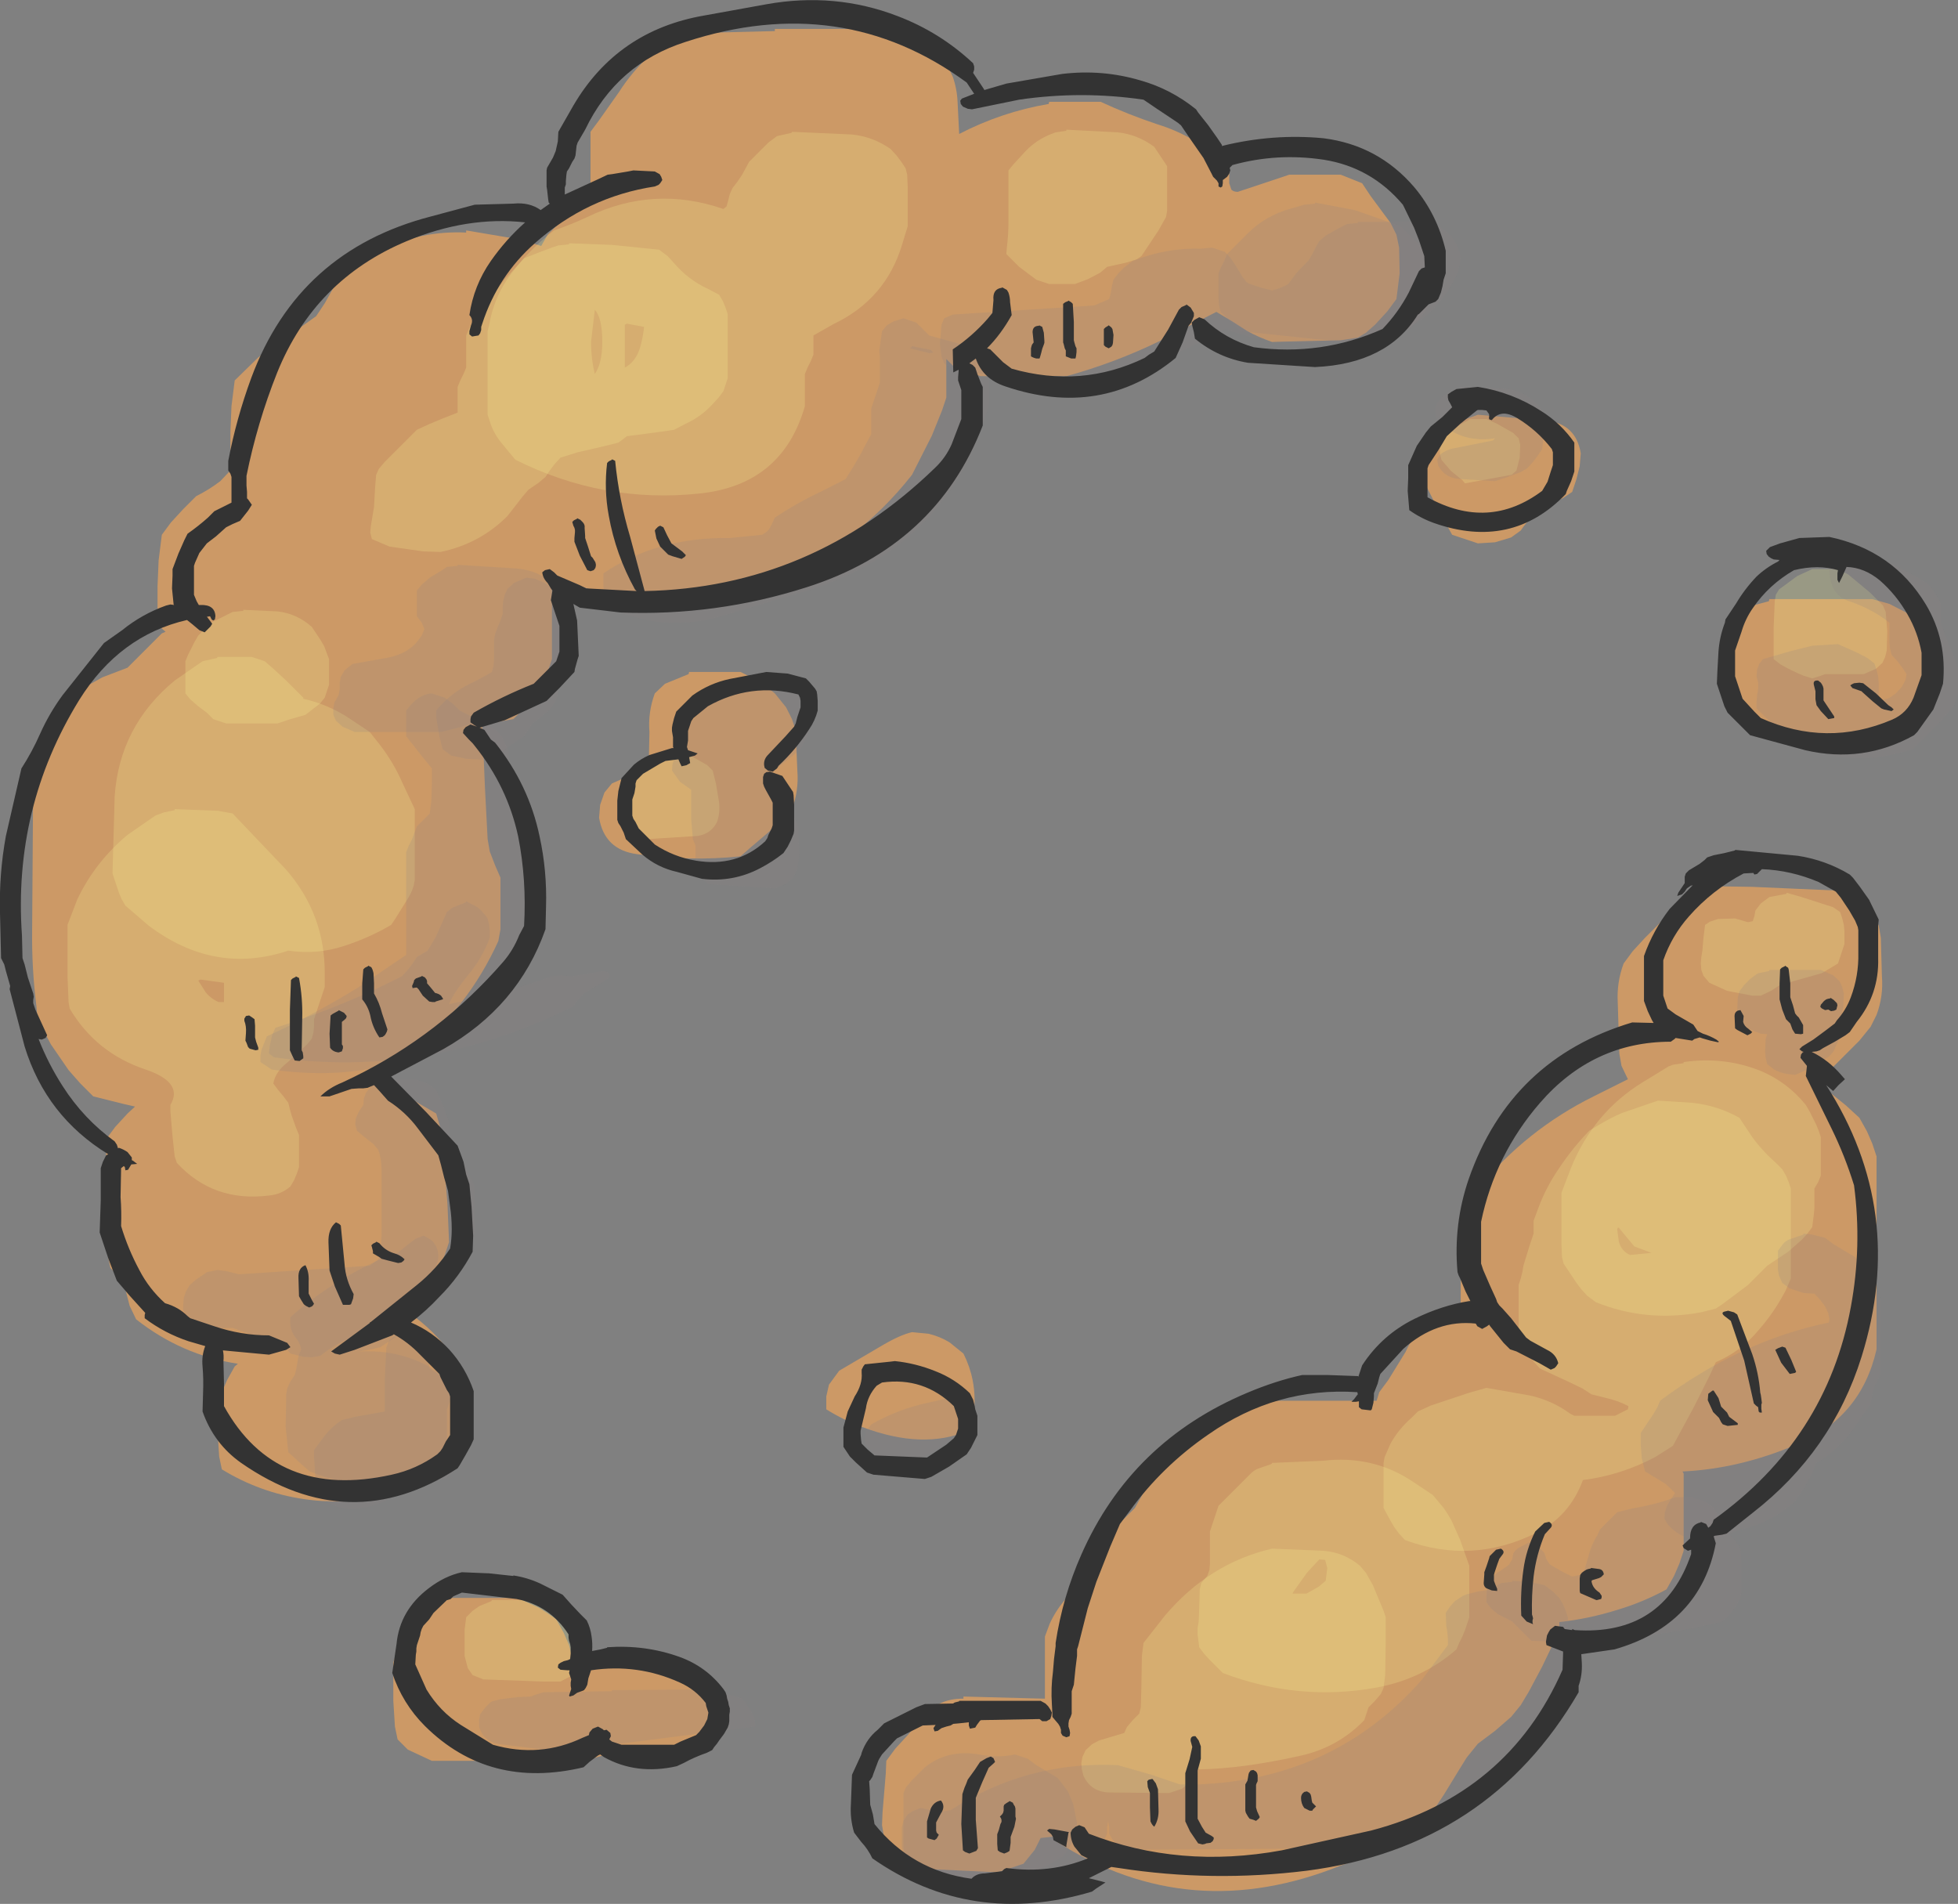 <?xml version="1.0" encoding="UTF-8" standalone="no"?>
<svg xmlns:xlink="http://www.w3.org/1999/xlink" height="177.65px" width="182.7px" xmlns="http://www.w3.org/2000/svg">
  <rect width="100%" height="100%" fill="#808080" stroke="none"/>
  <g transform="matrix(1.0, 0.0, 0.0, 1.0, 94.7, 90.3)">
    <path d="M49.6 -51.05 Q52.35 -50.75 52.8 -48.0 L52.7 -46.8 52.4 -45.6 52.0 -44.4 51.1 -43.8 Q50.0 -43.4 49.1 -42.75 48.0 -42.0 47.2 -40.8 L46.3 -40.15 44.8 -39.7 43.2 -39.6 40.8 -40.4 40.1 -41.65 39.5 -42.75 38.2 -45.3 38.0 -46.4 38.2 -47.55 38.85 -48.8 Q40.0 -50.3 41.65 -51.05 L43.2 -51.6 49.6 -51.05 M3.2 -80.8 L8.0 -80.8 Q10.6 -79.6 13.3 -78.7 16.55 -77.7 19.1 -75.45 L20.0 -74.4 20.0 -73.2 20.2 -72.6 Q20.4 -72.4 20.8 -72.4 L23.2 -73.2 25.6 -74.0 30.4 -74.0 32.4 -73.2 33.2 -72.0 34.05 -70.85 35.05 -69.5 35.6 -68.4 35.85 -67.2 35.9 -64.8 35.6 -62.4 34.75 -61.25 33.6 -60.0 32.75 -59.25 32.0 -58.8 30.4 -58.55 24.0 -58.4 Q22.8 -58.8 21.7 -59.4 L20.3 -60.3 18.8 -61.2 13.55 -58.5 Q9.35 -56.45 4.8 -55.2 L-3.2 -55.2 -5.6 -56.0 -6.4 -56.8 -6.4 -53.2 -6.8 -52.0 -7.75 -49.65 -9.6 -46.0 Q-14.9 -39.25 -22.7 -36.2 -33.65 -32.0 -43.2 -36.75 L-43.2 -36.0 -43.2 -33.6 -43.2 -30.0 -43.2 -28.8 -43.6 -27.6 -44.0 -26.4 -44.85 -25.25 -46.0 -24.0 -46.8 -23.2 -49.7 -22.7 -49.6 -20.4 -49.45 -16.8 -49.2 -12.0 -49.0 -10.85 -48.5 -9.55 -48.0 -8.4 -48.0 -7.2 -48.0 -6.0 -48.0 -4.8 -48.0 -3.6 -48.2 -2.5 Q-49.6 0.6 -51.65 3.25 -54.95 7.45 -59.15 10.8 L-57.25 11.7 -54.0 13.6 -53.65 14.8 -53.35 17.2 -52.95 22.0 -52.8 25.6 -53.2 26.8 -53.7 27.95 -54.35 29.25 -55.6 31.6 -56.35 32.3 -55.4 33.05 Q-53.1 34.95 -51.6 37.6 L-51.6 40.0 -51.7 42.4 -52.0 44.8 -52.8 46.0 -53.7 47.1 -55.2 48.4 -57.6 49.2 Q-66.9 51.15 -74.0 46.8 L-74.25 45.6 -74.4 43.2 -74.4 42.0 -74.4 40.8 -74.0 39.6 -73.5 38.45 -72.8 37.2 -72.5 36.95 Q-77.75 36.15 -82.0 32.8 L-82.6 31.55 -82.9 30.4 Q-83.0 29.8 -83.35 29.3 -83.8 28.6 -84.4 28.0 L-84.65 26.8 -84.8 24.4 -84.8 19.6 -84.8 16.0 -83.95 14.85 -82.8 13.6 -82.1 12.95 -83.2 12.7 -86.0 12.0 -87.2 10.8 -88.3 9.55 -89.95 7.15 -91.2 4.8 -91.3 3.6 Q-91.75 0.05 -91.7 -3.6 L-91.6 -18.0 -91.6 -20.4 -91.05 -21.5 -90.0 -22.8 -88.8 -24.0 -87.6 -25.2 -86.4 -26.4 -85.15 -27.1 -82.8 -28.0 -81.6 -29.2 -80.4 -30.4 -79.6 -31.2 -79.25 -31.35 -80.0 -32.0 -80.0 -33.2 -80.0 -35.6 -79.9 -38.0 -79.6 -40.4 -78.75 -41.55 -77.6 -42.8 -76.4 -44.0 Q-75.2 -44.6 -74.15 -45.4 L-73.2 -46.4 -73.2 -47.6 -73.2 -50.0 -73.1 -52.4 -72.8 -54.8 -70.6 -56.95 -65.2 -60.8 -64.4 -62.0 -63.7 -63.25 -63.1 -64.35 -62.4 -65.6 Q-60.8 -66.2 -59.25 -66.95 -55.4 -68.8 -51.2 -68.6 L-51.2 -68.8 -46.15 -67.95 -44.2 -67.35 -43.6 -68.4 -42.4 -69.6 -41.3 -70.85 -39.6 -73.2 -39.6 -74.4 -39.6 -75.6 -39.6 -76.8 -39.6 -78.0 -38.75 -79.15 -36.95 -81.7 Q-35.7 -83.65 -34.0 -85.2 L-32.7 -86.2 Q-31.6 -86.8 -30.4 -87.2 L-22.4 -87.4 -22.4 -87.6 -11.2 -87.6 -8.8 -86.8 -7.3 -85.5 -6.4 -84.4 -5.8 -83.15 Q-5.4 -82.0 -5.35 -80.8 L-5.2 -77.8 Q-1.25 -79.85 3.15 -80.6 L3.2 -80.8 M66.4 -30.8 L66.4 -32.0 67.65 -33.15 68.85 -33.8 70.35 -34.2 70.4 -34.4 80.0 -34.4 81.6 -33.95 83.45 -33.0 84.4 -32.0 85.0 -30.75 85.2 -29.6 85.2 -27.2 85.2 -26.0 84.8 -24.8 84.4 -23.6 83.5 -22.5 Q80.7 -19.85 76.8 -20.0 L75.25 -20.2 Q71.6 -21.2 68.1 -22.7 67.4 -23.0 66.8 -23.6 L66.55 -24.8 66.4 -27.2 66.4 -30.8 M57.65 -1.55 L58.8 -2.8 61.2 -5.2 62.4 -6.4 63.65 -6.95 65.55 -7.4 65.6 -7.6 68.8 -7.55 76.8 -7.2 78.7 -6.25 80.0 -5.2 80.6 -3.95 80.8 -2.8 80.9 0.8 Q81.05 2.65 80.4 4.4 L79.85 5.5 78.8 6.8 75.2 10.4 74.55 11.1 76.0 11.6 77.55 12.85 78.8 14.0 79.5 15.25 80.0 16.4 80.4 17.6 80.4 18.8 80.4 23.6 80.4 33.2 80.4 35.6 Q78.95 42.0 72.9 44.5 67.6 46.75 62.3 47.0 L62.4 47.2 62.4 48.4 62.4 49.6 62.4 52.0 62.4 54.4 62.0 55.6 61.5 56.75 60.8 58.0 Q58.6 59.2 56.25 59.9 53.55 60.75 50.8 61.05 L50.8 61.6 50.35 62.8 49.2 65.2 47.95 67.55 47.2 68.8 46.3 69.9 44.8 71.2 43.2 72.4 42.15 73.7 41.5 74.75 40.0 77.2 39.2 78.4 37.55 79.55 35.65 80.9 33.2 82.8 30.45 83.75 Q16.35 89.45 4.0 81.6 L3.7 81.05 2.4 81.2 1.85 82.3 0.8 83.6 -1.6 84.4 -8.0 84.1 Q-9.4 84.0 -10.65 83.3 L-11.6 82.4 -12.2 81.15 -12.4 80.0 -12.35 78.8 -12.05 75.2 -12.0 74.0 -11.15 72.85 -10.0 71.6 -8.9 70.3 Q-7.35 68.15 -4.8 68.2 L-4.8 68.0 2.8 68.2 2.8 63.6 2.8 62.4 3.25 61.2 Q3.8 60.0 4.65 59.0 6.1 57.25 7.1 55.15 L7.6 54.0 8.8 52.8 10.0 51.6 11.2 50.4 11.9 49.15 12.5 48.05 14.0 45.6 14.8 44.4 16.75 43.15 18.45 42.05 20.0 41.2 Q20.2 41.0 20.45 40.95 L22.35 40.6 22.4 40.4 33.75 40.4 34.0 39.6 34.85 38.45 36.45 35.85 Q37.25 34.05 38.8 32.8 L39.6 32.55 41.55 32.2 41.6 32.05 41.6 32.0 41.6 31.2 41.6 27.6 41.6 22.8 43.3 20.5 Q47.75 15.1 54.0 12.0 L57.2 10.4 56.6 9.15 56.4 8.0 56.25 3.2 Q56.15 1.35 56.8 -0.4 L57.65 -1.55 M-32.65 -26.5 L-30.45 -27.4 -30.4 -27.6 -25.6 -27.6 -23.7 -26.65 -22.4 -25.6 -21.35 -24.3 -20.8 -23.2 -20.4 -22.0 -20.4 -20.8 -20.3 -18.4 Q-20.15 -16.55 -20.8 -14.8 L-21.7 -13.75 -24.75 -11.15 -25.6 -10.4 Q-30.35 -9.9 -35.25 -10.6 -38.3 -11.0 -38.8 -14.0 L-38.7 -15.2 -38.3 -16.35 -37.6 -17.2 -36.8 -17.55 -34.4 -18.4 -34.15 -19.6 -34.1 -22.0 Q-34.25 -23.85 -33.6 -25.6 L-32.65 -26.5 M-8.05 34.15 Q-7.0 34.4 -6.1 34.95 L-4.8 36.0 Q-4.2 37.2 -3.95 38.45 -3.6 40.2 -3.9 41.95 L-4.4 43.2 Q-8.55 45.0 -14.25 42.85 -16.0 42.2 -17.6 41.2 L-17.6 40.0 -17.35 38.9 -16.4 37.6 -12.4 35.25 Q-10.7 34.25 -9.6 34.0 L-8.05 34.15 M-44.45 59.7 Q-43.6 60.2 -42.8 60.8 L-42.1 62.05 -41.6 63.2 -41.3 64.4 -41.2 65.2 -40.05 64.7 -39.15 64.05 -38.4 63.6 -36.85 63.5 Q-32.25 64.15 -28.95 66.95 -28.4 67.4 -28.0 68.0 L-28.1 69.2 -28.5 70.35 -29.3 71.5 -30.4 72.4 -32.0 72.6 Q-36.15 72.6 -40.0 74.0 L-48.0 74.0 -54.4 74.0 -56.65 72.95 -57.6 72.0 -57.85 70.8 -58.0 68.4 -58.0 64.8 -57.55 63.6 -56.3 61.25 Q-54.9 58.95 -52.8 58.8 L-46.4 58.8 -44.45 59.7" fill="#cc9966" fill-rule="evenodd" stroke="none"/>
    <path d="M-11.6 -76.4 L-11.05 -75.8 -10.6 -75.2 -10.2 -74.6 -10.05 -74.0 -10.0 -72.8 -10.0 -71.0 -10.0 -69.2 -10.55 -67.4 Q-12.1 -62.35 -16.95 -60.05 L-18.8 -59.0 -18.8 -58.4 -18.8 -57.8 -18.8 -57.2 -19.05 -56.6 -19.35 -56.0 -19.6 -55.4 -19.6 -54.8 -19.6 -54.2 -19.6 -53.6 -19.6 -53.0 -19.6 -52.4 Q-21.7 -45.05 -29.45 -44.25 -38.4 -43.3 -46.6 -47.4 L-47.15 -48.05 -48.05 -49.15 Q-48.7 -50.0 -49.0 -51.0 L-49.2 -51.6 -49.2 -52.2 -49.2 -54.0 -49.2 -57.6 -49.2 -59.4 -49.05 -60.0 Q-48.65 -62.3 -47.4 -64.2 -45.55 -66.85 -43.0 -68.8 -41.4 -69.35 -39.9 -70.05 -33.7 -73.05 -27.2 -70.8 L-26.9 -71.05 -26.75 -71.6 -26.6 -72.2 -26.35 -72.75 -25.85 -73.4 -25.45 -74.0 -24.8 -75.2 -24.2 -75.8 -23.6 -76.4 -23.0 -77.0 -22.2 -77.6 -20.85 -77.9 -20.8 -78.0 -15.2 -77.75 Q-13.25 -77.55 -11.6 -76.4 M-39.2 -55.4 Q-38.5 -56.4 -38.5 -58.4 -38.5 -60.65 -39.2 -61.4 L-39.55 -58.4 Q-39.55 -56.85 -39.2 -55.4" fill="#ffff99" fill-opacity="0.2" fill-rule="evenodd" stroke="none"/>
    <path d="M-27.6 -62.8 L-27.25 -62.2 -27.0 -61.6 -26.8 -61.0 -26.8 -60.4 -26.8 -59.8 -26.8 -58.0 -26.8 -56.2 -26.8 -55.0 -27.0 -54.4 -27.2 -53.8 -27.65 -53.2 -28.2 -52.6 Q-29.3 -51.4 -30.75 -50.75 L-31.8 -50.2 -32.8 -50.05 -36.2 -49.6 -37.0 -49.0 -38.4 -48.65 -40.8 -48.1 -42.4 -47.6 -42.95 -47.0 -43.4 -46.4 -43.8 -45.8 -44.45 -45.25 -45.4 -44.6 -45.95 -43.95 -47.35 -42.15 Q-49.95 -39.55 -53.6 -38.8 L-55.2 -38.85 -58.35 -39.3 -60.0 -40.0 -60.15 -40.6 -60.1 -41.2 -59.8 -43.0 -59.7 -44.8 -59.6 -46.0 -59.35 -46.55 -58.8 -47.2 -57.0 -49.0 -55.8 -50.2 -54.6 -50.75 -53.4 -51.25 -52.0 -51.8 -52.0 -52.4 -52.0 -53.0 -52.0 -53.6 -52.0 -54.2 -51.75 -54.8 -51.45 -55.4 -51.2 -56.0 -51.2 -56.6 -51.2 -57.2 -51.2 -57.8 -51.2 -58.4 -51.2 -59.0 -50.95 -59.6 -50.65 -60.2 -50.35 -60.8 -50.0 -61.4 -49.4 -62.0 -48.85 -62.65 -47.5 -64.35 -45.8 -66.2 -44.4 -66.75 -43.2 -67.2 -42.6 -67.4 -41.6 -67.5 -41.6 -67.6 -37.6 -67.45 -33.2 -67.0 -32.4 -66.4 -31.85 -65.8 Q-30.5 -64.2 -28.65 -63.35 L-27.6 -62.8 M-34.6 -59.8 L-36.2 -60.1 -36.4 -60.0 -36.4 -58.2 -36.4 -56.0 Q-35.35 -56.55 -34.95 -57.95 -34.7 -58.85 -34.6 -59.8" fill="#ffff99" fill-opacity="0.2" fill-rule="evenodd" stroke="none"/>
    <path d="M-83.35 -6.4 L-83.6 -7.0 -84.0 -8.2 -84.2 -8.8 -84.0 -16.0 Q-83.55 -22.55 -78.4 -26.8 L-75.8 -28.6 -74.45 -28.9 -74.4 -29.0 -71.2 -29.0 -70.0 -28.6 -69.25 -27.95 -68.0 -26.8 -66.4 -25.2 -66.4 -25.1 Q-64.0 -24.55 -62.0 -23.2 L-60.2 -22.0 -59.25 -20.8 Q-57.95 -19.1 -57.15 -17.25 L-56.0 -14.8 -56.0 -14.2 -56.0 -12.4 -56.0 -9.4 -56.0 -8.2 -56.1 -7.65 Q-56.3 -7.0 -56.65 -6.45 L-57.8 -4.6 -58.2 -4.0 Q-60.25 -2.8 -62.55 -2.05 -65.1 -1.2 -67.8 -1.6 -74.7 0.7 -80.85 -3.95 L-83.0 -5.8 -83.35 -6.4" fill="#ffff99" fill-opacity="0.2" fill-rule="evenodd" stroke="none"/>
    <path d="M-88.4 -4.0 L-87.5 -6.35 Q-85.85 -9.85 -82.8 -12.4 L-80.2 -14.2 -79.4 -14.5 -78.4 -14.7 -78.4 -14.8 -74.4 -14.65 -73.0 -14.4 -68.0 -9.15 Q-64.35 -4.95 -64.4 0.6 L-64.4 1.8 -64.6 2.4 -64.8 3.0 -65.2 4.2 -65.4 4.8 -65.4 5.4 -65.45 6.0 -65.6 6.6 -66.05 7.15 -67.9 8.85 Q-69.0 9.7 -69.2 10.8 L-68.75 11.4 -68.25 12.0 -67.8 12.6 -67.65 13.2 -67.5 13.75 -67.05 15.0 -66.8 15.6 -66.8 16.2 -66.8 16.8 -66.8 17.4 -66.8 18.6 -67.0 19.2 -67.25 19.8 -67.6 20.4 Q-68.45 21.15 -69.6 21.25 -74.8 21.9 -78.2 18.2 L-78.4 17.6 -78.6 15.75 -78.8 13.4 -78.8 12.8 Q-77.55 10.7 -81.1 9.5 -85.75 7.95 -88.2 3.8 L-88.3 3.2 -88.4 0.8 -88.4 -2.8 -88.4 -4.0 M-75.5 2.3 Q-75.0 2.9 -74.3 3.2 L-73.8 3.2 -73.8 2.6 -73.8 2.0 -73.8 1.4 -76.0 1.1 -76.2 1.2 -75.5 2.3" fill="#ffff99" fill-opacity="0.2" fill-rule="evenodd" stroke="none"/>
    <path d="M-72.0 -33.4 L-68.8 -33.25 Q-67.0 -33.05 -65.6 -31.8 L-65.2 -31.2 -64.8 -30.6 -64.45 -30.0 -64.0 -28.8 -64.0 -28.2 -64.0 -27.6 -64.0 -27.0 -64.0 -26.4 -64.2 -25.8 -64.4 -25.2 -64.85 -24.65 -65.75 -23.95 -66.2 -23.6 -67.6 -23.2 -68.8 -22.8 -73.6 -22.8 -74.8 -23.2 -75.4 -23.8 -76.2 -24.4 -76.95 -25.05 -77.4 -25.6 -77.4 -26.2 -77.4 -26.8 -77.4 -27.4 -77.4 -28.6 -77.15 -29.2 -76.85 -29.8 -76.55 -30.4 -76.2 -31.0 -75.6 -31.6 -75.0 -32.2 -73.8 -32.8 -73.0 -33.2 -72.0 -33.3 -72.0 -33.4" fill="#ffff99" fill-opacity="0.2" fill-rule="evenodd" stroke="none"/>
    <path d="M22.65 46.75 L23.95 46.3 24.0 46.2 28.75 46.0 Q33.45 45.45 37.2 48.0 L39.0 49.2 40.0 50.4 40.4 51.0 40.75 51.6 41.55 53.4 42.4 55.8 42.4 56.4 42.4 57.0 42.4 57.6 42.4 58.2 42.4 59.4 42.4 60.6 42.2 61.2 42.0 61.8 41.75 62.4 41.45 63.0 41.2 63.6 Q38.05 66.35 33.8 67.15 26.5 68.5 19.4 65.8 L18.8 65.2 18.2 64.6 17.65 64.0 17.2 63.4 17.05 62.2 17.05 61.6 17.15 61.0 17.2 59.8 17.25 58.0 17.4 57.4 17.95 56.75 18.15 56.2 18.2 55.6 18.2 55.0 18.2 53.8 18.2 52.6 18.4 52.0 18.6 51.4 18.8 50.8 19.0 50.2 19.6 49.6 20.2 49.0 20.8 48.4 21.4 47.8 22.0 47.2 Q22.3 46.9 22.65 46.75 M28.4 55.2 L27.25 56.45 26.0 58.2 25.9 58.4 27.2 58.4 28.35 57.75 29.0 57.2 29.15 56.0 28.95 55.25 28.4 55.2" fill="#ffff99" fill-opacity="0.2" fill-rule="evenodd" stroke="none"/>
    <path d="M32.75 56.45 L33.4 57.6 34.4 60.0 34.6 60.6 34.6 61.2 34.6 63.0 34.55 66.0 34.4 67.2 34.15 67.75 33.6 68.4 33.0 69.0 32.8 69.6 32.6 70.2 Q30.2 72.7 26.75 73.5 21.2 74.75 17.0 74.8 L16.75 75.4 16.35 75.95 15.6 76.6 14.4 77.0 8.8 76.95 Q7.1 76.9 6.4 75.4 L6.25 74.8 6.2 74.2 6.3 73.65 6.6 73.0 7.2 72.45 7.85 72.1 10.2 71.4 10.45 70.85 11.0 70.2 11.6 69.6 11.75 69.0 11.8 67.2 11.85 64.2 12.0 63.0 14.0 60.45 Q18.15 55.55 24.0 54.2 L28.8 54.4 Q30.7 54.55 32.2 55.8 L32.75 56.45" fill="#ffff99" fill-opacity="0.2" fill-rule="evenodd" stroke="none"/>
    <path d="M67.6 14.0 L68.0 14.6 68.8 15.8 Q69.75 17.1 71.0 18.2 L71.6 18.8 71.95 19.4 72.2 20.0 72.4 20.6 72.4 21.8 72.4 24.2 72.4 27.8 72.4 29.0 71.9 30.15 Q70.85 32.15 69.4 33.8 67.75 35.8 65.4 36.8 L64.85 38.0 63.4 40.9 61.4 44.6 59.75 45.65 Q56.55 47.35 53.0 47.8 51.75 51.2 48.6 52.75 42.65 55.7 36.4 53.4 L35.85 52.8 35.4 52.2 35.05 51.6 34.4 50.4 34.4 49.8 34.4 49.2 34.4 48.6 34.4 47.4 34.4 46.2 34.5 45.65 35.05 44.4 Q35.8 43.05 37.0 42.0 L37.6 41.4 38.8 40.85 42.4 39.65 44.0 39.2 48.0 39.9 Q50.1 40.35 51.8 41.6 L52.2 41.8 56.0 41.8 57.2 41.2 57.25 40.9 Q56.3 40.4 55.2 40.15 L53.8 39.8 52.95 39.25 51.6 38.6 49.0 37.4 48.45 36.8 48.0 36.2 47.65 35.6 47.2 34.4 47.0 33.8 47.0 33.2 47.0 32.6 47.0 32.0 47.0 30.8 47.0 29.6 47.2 29.0 47.35 28.4 47.45 27.8 48.0 26.0 48.4 24.8 48.4 24.2 48.4 23.6 48.85 22.4 Q49.55 20.5 50.75 18.75 52.0 16.85 53.6 15.2 L54.6 14.6 Q55.6 14.0 56.65 13.55 L60.0 12.4 63.2 12.6 Q65.55 12.85 67.6 14.0" fill="#ffff99" fill-opacity="0.2" fill-rule="evenodd" stroke="none"/>
    <path d="M69.65 9.65 Q72.1 10.7 73.8 12.8 L74.15 13.4 74.45 14.0 74.75 14.6 75.0 15.2 75.2 15.8 75.2 16.4 75.2 17.0 75.2 17.6 75.2 18.2 75.2 19.4 74.95 20.0 74.6 20.6 74.6 21.2 74.6 21.8 74.6 22.4 74.55 23.0 74.4 24.2 73.95 24.8 73.4 25.4 72.15 26.5 70.2 27.8 69.6 28.4 68.4 29.6 66.0 31.4 65.4 31.8 64.0 32.15 Q58.9 33.1 54.2 31.2 L53.4 30.6 52.85 30.0 52.4 29.4 51.6 28.2 51.2 27.6 51.05 27.0 51.0 25.8 51.0 24.0 51.0 21.0 51.9 18.65 Q54.0 13.5 58.55 10.7 L61.0 9.2 61.4 9.05 62.4 8.9 62.4 8.8 Q66.2 8.25 69.65 9.65 M56.25 24.25 L56.2 24.4 56.35 25.55 Q56.6 26.45 57.4 26.8 L59.4 26.6 57.8 26.0 56.8 24.8 56.35 24.25 56.25 24.25" fill="#ffff99" fill-opacity="0.2" fill-rule="evenodd" stroke="none"/>
    <path d="M70.8 -28.8 L70.8 -30.0 70.8 -31.8 70.9 -34.2 71.0 -34.8 71.3 -35.3 73.0 -36.55 74.4 -37.2 76.8 -37.2 77.75 -36.7 79.8 -35.0 81.0 -33.8 81.25 -33.2 81.4 -31.4 81.35 -29.6 81.2 -29.0 80.95 -28.45 80.35 -27.9 79.2 -27.4 76.8 -27.4 75.6 -27.4 75.2 -27.25 74.4 -27.0 73.6 -27.25 Q72.5 -27.7 71.45 -28.3 L70.8 -28.8" fill="#ffff99" fill-opacity="0.2" fill-rule="evenodd" stroke="none"/>
    <path d="M44.0 -51.2 L45.0 -50.75 46.5 -49.9 47.0 -49.4 47.15 -48.8 47.1 -47.6 46.8 -46.4 46.35 -46.0 42.8 -45.35 42.0 -45.2 41.75 -45.5 40.7 -46.35 39.8 -47.4 39.65 -48.0 39.65 -48.6 39.8 -49.2 40.55 -49.85 41.5 -50.65 42.35 -51.1 42.4 -51.2 44.0 -51.2" fill="#ffff99" fill-opacity="0.2" fill-rule="evenodd" stroke="none"/>
    <path d="M-44.8 59.0 L-43.8 59.4 Q-42.6 59.8 -41.5 60.35 L-41.0 60.8 Q-40.8 61.1 -40.75 61.45 -40.6 62.0 -40.6 62.6 L-40.6 64.4 -40.6 65.0 -41.0 65.6 -41.45 66.1 -42.4 66.6 -44.0 66.6 -49.6 66.4 -50.6 66.0 -51.05 65.35 -51.35 64.2 -51.35 61.8 -51.2 60.6 -50.6 60.0 -49.95 59.55 -48.85 59.1 -48.8 59.0 -44.8 59.0" fill="#ffff99" fill-opacity="0.2" fill-rule="evenodd" stroke="none"/>
    <path d="M-28.7 -18.9 L-28.2 -18.4 -27.9 -17.2 -27.6 -15.4 Q-27.5 -14.45 -27.8 -13.6 -28.35 -12.5 -29.6 -12.3 L-34.4 -12.0 -35.35 -12.5 -35.95 -13.0 -36.4 -13.6 -36.55 -14.2 -36.6 -14.8 -36.6 -15.4 -36.35 -15.95 -35.85 -16.6 -35.4 -17.2 -35.35 -17.8 -35.15 -18.4 -34.8 -19.0 -34.2 -19.55 -33.55 -19.9 -32.8 -20.1 -32.8 -20.2 -31.2 -20.2 -30.2 -19.75 -28.7 -18.9" fill="#ffff99" fill-opacity="0.2" fill-rule="evenodd" stroke="none"/>
    <path d="M64.05 -1.0 L64.15 -1.6 64.25 -2.8 64.4 -4.0 64.85 -4.3 65.6 -4.55 67.2 -4.6 68.4 -4.25 68.85 -4.35 69.0 -4.8 69.1 -5.35 69.6 -6.0 70.4 -6.6 72.0 -6.9 72.0 -7.0 73.4 -6.6 76.35 -5.65 77.0 -5.2 77.2 -4.6 77.35 -4.0 77.4 -3.4 77.4 -2.2 77.2 -1.6 77.0 -1.0 76.8 -0.4 75.3 0.5 71.4 1.6 70.55 2.15 69.6 2.6 68.8 2.6 66.45 2.15 64.8 1.4 64.25 0.75 64.05 0.2 64.0 -0.4 64.05 -1.0" fill="#ffff99" fill-opacity="0.2" fill-rule="evenodd" stroke="none"/>
    <path d="M9.6 -77.95 Q11.45 -77.75 13.0 -76.6 L13.4 -76.0 13.8 -75.4 14.2 -74.8 14.2 -74.2 14.2 -73.6 14.2 -72.4 14.2 -70.6 14.1 -70.05 13.4 -68.8 12.2 -67.0 11.8 -66.4 11.35 -66.1 10.4 -65.8 8.6 -65.4 7.95 -64.85 6.8 -64.25 5.6 -63.8 3.2 -63.8 2.0 -64.2 1.2 -64.8 0.4 -65.4 -0.2 -66.0 -0.8 -66.6 -0.75 -67.2 Q-0.6 -68.4 -0.6 -69.6 L-0.6 -73.8 -0.6 -74.4 -0.15 -74.95 1.0 -76.2 Q2.0 -77.25 3.4 -77.8 L3.8 -77.95 4.8 -78.1 4.8 -78.2 9.6 -77.95" fill="#ffff99" fill-opacity="0.2" fill-rule="evenodd" stroke="none"/>
    <path d="M-53.2 -25.2 L-52.4 -24.6 -52.0 -24.2 -51.8 -24.0 -50.2 -23.2 -48.4 -22.2 -47.85 -21.55 -47.3 -20.35 -47.2 -19.8 -47.2 -19.2 -47.1 -18.65 -46.6 -17.4 -46.5 -16.8 -46.6 -16.2 -46.8 -15.6 -46.6 -15.0 -46.4 -14.4 -46.4 -13.8 -46.4 -13.2 -46.0 -12.6 -45.2 -11.4 -44.8 -10.8 -44.8 -7.8 -44.8 -4.8 -44.8 -3.0 Q-52.3 11.9 -69.35 9.5 L-70.4 8.8 -70.4 8.2 -70.3 7.65 -69.8 6.4 Q-65.45 4.4 -61.3 1.85 L-56.8 -1.2 -56.8 -4.8 -56.8 -9.0 -56.8 -10.8 -56.55 -11.4 -56.25 -12.0 -55.8 -13.2 -55.2 -13.8 -54.6 -14.4 -54.45 -15.6 -54.4 -17.4 -54.4 -18.6 -55.3 -19.7 -56.8 -21.6 -56.8 -22.2 -56.8 -22.8 -56.8 -24.0 -56.35 -24.55 Q-55.45 -25.55 -54.4 -25.6 L-53.2 -25.2" fill="#908282" fill-opacity="0.2" fill-rule="evenodd" stroke="none"/>
    <path d="M-52.0 -37.5 L-52.0 -37.6 -46.4 -37.25 Q-44.45 -37.05 -43.0 -35.8 L-42.7 -35.15 -42.45 -34.0 -42.35 -30.4 Q-42.3 -28.85 -42.4 -27.4 -42.95 -26.25 -44.05 -25.65 -48.55 -23.1 -53.6 -22.0 L-61.6 -22.0 -62.75 -22.5 -63.35 -23.05 -63.6 -23.6 -63.6 -24.2 -63.5 -24.75 -63.1 -25.45 -63.0 -26.0 -63.0 -26.6 -62.9 -27.15 -62.55 -27.75 -62.0 -28.2 -61.8 -28.35 -59.0 -28.85 Q-56.85 -29.15 -55.8 -30.4 L-55.35 -31.0 -55.1 -31.6 -55.35 -32.2 -55.8 -32.8 -55.8 -33.4 -55.8 -34.0 -55.8 -34.6 -55.8 -35.2 -55.35 -35.75 -54.6 -36.4 -53.6 -37.0 -53.0 -37.4 -52.0 -37.5" fill="#908282" fill-opacity="0.2" fill-rule="evenodd" stroke="none"/>
    <path d="M-60.55 11.65 L-60.0 11.0 -59.35 10.7 -58.4 10.5 -58.4 10.4 -56.0 10.4 -54.8 10.8 -54.0 11.4 -53.75 12.0 -53.45 12.6 -53.0 13.8 -52.8 14.4 -52.8 15.0 -52.8 15.6 -52.45 16.2 -51.6 18.0 -50.4 20.4 -50.4 21.0 -50.4 22.2 -50.4 24.0 -50.4 24.6 -50.5 25.15 Q-50.85 26.2 -51.55 27.0 -52.3 27.8 -52.6 28.8 -55.9 32.6 -60.7 34.05 -63.0 34.75 -64.8 36.2 L-65.6 36.35 -66.4 36.3 -67.6 36.0 -68.15 35.35 -68.4 34.8 -71.15 34.25 -73.0 33.6 -74.4 33.65 Q-76.1 33.85 -77.15 32.6 L-77.6 32.0 -77.6 31.4 -77.55 30.8 -77.35 30.2 -77.0 29.6 -76.35 29.05 -75.6 28.55 -75.4 28.4 -74.4 28.2 -73.6 28.3 -72.4 28.6 -60.2 27.8 -59.4 27.2 Q-59.05 25.75 -59.1 24.2 L-59.1 18.8 Q-59.1 17.85 -59.4 17.0 L-59.85 16.45 -60.75 15.75 -61.4 15.2 -61.55 14.6 -61.5 14.05 -61.2 13.4 -60.8 12.8 -60.75 12.2 -60.55 11.65" fill="#908282" fill-opacity="0.2" fill-rule="evenodd" stroke="none"/>
    <path d="M-61.6 41.9 L-58.8 41.4 -58.8 38.4 -58.65 35.4 -58.4 34.8 -58.0 34.45 -57.6 34.25 -56.8 34.1 -56.8 34.0 -55.85 34.5 -55.2 35.0 -54.9 35.65 -54.75 36.2 -54.6 37.4 -54.15 37.7 -52.7 38.4 -52.4 38.8 -52.35 39.4 -52.55 40.0 -53.0 41.2 -53.0 41.8 -53.0 43.0 -53.0 44.2 -53.2 44.8 -53.4 45.4 -53.8 46.6 Q-54.65 47.9 -56.2 48.45 L-58.0 49.2 -58.8 49.8 -60.0 50.2 Q-63.1 51.1 -65.0 49.2 L-65.25 48.0 -65.4 45.6 -65.4 45.0 -64.55 43.85 Q-63.8 42.85 -62.8 42.2 L-61.6 41.9" fill="#908282" fill-opacity="0.2" fill-rule="evenodd" stroke="none"/>
    <path d="M-43.85 -35.9 L-43.2 -35.4 -42.9 -34.75 -42.8 -34.2 -42.8 -33.6 -42.25 -32.95 -42.0 -32.4 -41.6 -31.2 -41.6 -30.6 -41.6 -30.0 -41.6 -28.8 -41.6 -28.2 -41.8 -27.6 -42.05 -27.05 -42.6 -26.4 -42.6 -25.8 -42.7 -25.25 -43.0 -24.6 -43.45 -24.05 -44.2 -23.4 -45.0 -22.8 -45.4 -22.2 -45.8 -21.6 -47.6 -20.4 -48.4 -19.8 -49.6 -19.4 -51.2 -19.5 -52.6 -19.8 -53.4 -20.4 -53.7 -21.6 -54.0 -23.4 -54.0 -24.0 Q-52.7 -25.6 -50.85 -26.5 -49.8 -27.0 -48.8 -27.6 L-48.65 -28.2 -48.6 -28.8 -48.6 -30.0 -48.6 -30.6 -48.5 -31.15 -48.25 -31.8 -48.0 -32.4 -47.8 -33.0 -47.8 -33.6 -47.75 -34.2 -47.6 -34.8 -47.35 -35.35 -46.75 -35.9 -45.6 -36.4 -44.8 -36.3 -43.85 -35.9" fill="#908282" fill-opacity="0.2" fill-rule="evenodd" stroke="none"/>
    <path d="M-55.8 -1.0 L-54.8 -1.6 -54.05 -2.85 -53.0 -5.2 -52.5 -5.6 -51.25 -6.1 -51.2 -6.2 -50.15 -5.65 Q-49.6 -5.2 -49.2 -4.6 L-49.05 -4.0 -49.0 -3.4 -49.0 -2.8 Q-49.7 -0.9 -51.0 0.65 -52.45 2.45 -52.8 3.4 L-46.75 2.0 -43.2 0.8 -42.4 0.7 -41.4 0.8 -38.4 0.3 Q-38.1 0.3 -37.8 0.6 -37.8 0.9 -37.95 1.0 L-40.2 2.4 -40.75 3.0 -41.2 3.6 Q-54.8 10.4 -69.15 8.35 L-69.6 8.0 -69.55 7.4 -69.3 6.25 -69.0 5.6 Q-64.2 4.1 -59.45 1.9 L-57.2 0.8 -56.65 0.2 -56.2 -0.4 -55.8 -1.0" fill="#908282" fill-opacity="0.2" fill-rule="evenodd" stroke="none"/>
    <path d="M-66.6 35.6 Q-66.7 35.0 -67.05 34.6 -67.75 33.75 -67.6 32.6 -63.8 29.2 -58.55 26.9 L-57.6 26.6 -56.6 25.8 -55.95 25.3 -55.2 25.0 Q-54.7 25.2 -54.3 25.55 L-54.0 26.0 Q-53.55 27.0 -54.1 27.95 L-55.0 29.6 -55.0 30.2 -55.0 30.8 -55.65 31.95 -56.8 33.8 -58.6 35.0 -59.2 35.4 -60.0 35.6 -61.2 35.8 Q-55.7 35.5 -51.8 39.4 L-51.45 40.0 -51.2 40.6 -51.0 41.2 -51.15 42.35 -51.25 44.2 -51.2 44.8 -51.4 45.4 -51.6 46.0 -52.05 46.55 -53.0 47.6 Q-59.55 49.45 -65.8 47.0 L-66.55 46.35 -67.8 45.2 -68.05 42.8 -68.0 40.4 -68.0 39.8 -67.9 39.25 -67.6 38.6 -67.2 38.0 -67.05 37.4 -66.85 36.25 -66.6 35.6" fill="#908282" fill-opacity="0.2" fill-rule="evenodd" stroke="none"/>
    <path d="M-10.4 -60.6 L-9.2 -60.2 -8.6 -59.6 -8.0 -59.0 -3.65 -57.8 Q-3.3 -57.7 -3.0 -57.4 L-2.55 -56.15 -2.4 -55.0 -2.4 -54.4 -2.4 -52.6 Q-6.15 -38.85 -20.35 -34.9 L-26.9 -32.95 Q-33.0 -31.05 -38.0 -33.8 L-38.25 -34.45 -38.4 -35.6 -38.4 -36.2 -38.4 -36.8 Q-33.4 -40.2 -26.6 -40.1 L-23.6 -40.4 Q-23.2 -40.6 -22.95 -40.9 L-22.7 -41.35 -22.4 -42.0 Q-20.3 -43.4 -18.05 -44.45 L-15.8 -45.6 -15.05 -46.8 -14.35 -48.0 -14.05 -48.6 -13.4 -49.8 -13.4 -50.4 -13.4 -51.0 -13.4 -52.2 -13.2 -52.8 -13.0 -53.4 -12.6 -54.6 -12.6 -55.8 -12.6 -57.0 -12.65 -57.6 -12.4 -59.4 -11.95 -59.95 -11.35 -60.3 -10.4 -60.6" fill="#908282" fill-opacity="0.2" fill-rule="evenodd" stroke="none"/>
    <path d="M41.25 -67.4 L41.5 -66.75 41.6 -66.2 41.4 -65.1 Q38.65 -58.6 31.2 -58.4 L28.0 -58.3 Q23.65 -58.1 19.6 -59.6 7.65 -52.65 -6.15 -56.05 L-6.6 -56.4 -6.85 -57.05 -7.0 -58.2 -6.85 -60.0 -6.6 -60.6 -5.8 -60.95 7.4 -61.8 8.8 -62.4 8.95 -63.0 9.05 -63.6 9.2 -64.2 9.65 -64.8 10.2 -65.35 10.8 -65.8 11.0 -65.95 Q14.1 -67.2 17.4 -67.1 L18.4 -67.2 19.6 -66.8 20.15 -66.2 20.55 -65.6 21.25 -64.45 21.6 -64.0 21.8 -63.85 23.0 -63.45 24.0 -63.2 Q24.8 -63.4 25.5 -63.8 L25.8 -64.2 26.25 -64.8 26.8 -65.4 27.4 -66.0 27.75 -66.6 28.05 -67.2 28.4 -67.8 29.05 -68.35 30.2 -69.0 31.0 -69.4 32.0 -69.5 32.0 -69.6 38.4 -69.6 39.6 -69.2 40.4 -68.6 40.95 -67.95 41.25 -67.4" fill="#908282" fill-opacity="0.2" fill-rule="evenodd" stroke="none"/>
    <path d="M19.55 -66.0 L19.8 -66.6 21.6 -68.4 Q23.35 -70.2 25.8 -70.85 L27.0 -71.2 28.0 -71.3 28.0 -71.4 31.7 -70.7 36.0 -69.2 36.6 -68.6 37.2 -68.0 37.8 -67.4 38.15 -66.8 38.4 -66.2 38.6 -65.6 38.6 -65.0 38.6 -64.4 38.6 -63.8 38.6 -63.2 38.55 -62.0 38.4 -61.4 37.95 -60.8 37.4 -60.2 36.8 -59.6 Q33.4 -58.05 29.6 -58.5 L21.0 -59.4 20.4 -60.0 19.8 -60.6 19.2 -61.2 19.05 -61.8 19.0 -62.4 19.0 -63.0 19.0 -63.6 19.0 -64.2 19.0 -64.8 19.25 -65.4 19.55 -66.0" fill="#908282" fill-opacity="0.2" fill-rule="evenodd" stroke="none"/>
    <path d="M-7.85 -57.65 L-7.6 -57.4 -8.0 -57.35 -9.8 -57.8 -9.65 -57.9 -9.6 -58.0 -7.85 -57.65" fill="#908282" fill-opacity="0.2" fill-rule="evenodd" stroke="none"/>
    <path d="M-19.6 -25.2 L-19.6 -24.6 -19.6 -24.0 -19.5 -23.45 -19.2 -22.8 Q-19.1 -22.5 -19.15 -22.2 L-19.35 -21.6 -20.0 -20.4 -20.65 -19.85 -22.35 -18.5 -22.8 -18.0 -22.4 -17.4 -21.05 -15.0 -20.2 -13.2 -20.2 -12.6 -20.15 -11.4 Q-20.05 -10.15 -20.4 -9.0 L-20.65 -8.45 -21.25 -7.9 Q-21.8 -7.6 -22.4 -7.4 L-28.6 -7.8 -29.35 -8.45 -29.8 -9.0 -29.8 -9.6 -29.8 -10.2 -29.8 -11.4 -30.05 -12.0 -30.2 -13.8 -30.2 -16.6 -30.4 -16.75 -31.25 -17.35 -32.0 -18.4 -31.95 -19.0 -31.75 -19.55 -31.0 -20.8 -30.85 -21.4 -30.8 -22.0 Q-30.1 -23.4 -28.75 -24.35 -26.35 -26.1 -24.0 -26.8 L-21.6 -26.8 -20.65 -26.3 -20.05 -25.8 -19.6 -25.2" fill="#908282" fill-opacity="0.2" fill-rule="evenodd" stroke="none"/>
    <path d="M-12.0 46.0 L-13.05 45.45 -14.0 44.4 -14.0 43.8 -13.9 43.25 -13.4 42.6 Q-10.85 41.15 -7.95 40.55 L-5.6 40.0 -4.75 40.55 Q-4.3 41.0 -4.0 41.6 L-4.25 42.2 -4.6 42.8 -5.0 43.4 -7.6 45.15 -8.8 45.8 -10.4 45.95 -12.0 46.0" fill="#908282" fill-opacity="0.2" fill-rule="evenodd" stroke="none"/>
    <path d="M-44.0 67.6 L-37.6 67.5 -37.6 67.4 -30.4 67.35 Q-27.8 67.35 -25.4 68.2 L-25.0 68.8 -24.6 69.4 -24.3 70.05 -24.2 70.6 -24.25 70.8 -38.4 72.6 -40.4 72.6 -40.8 72.75 -41.6 73.0 -44.0 73.0 -44.8 72.85 -48.0 72.45 Q-49.6 72.25 -50.0 70.8 L-50.0 70.2 -49.9 69.65 -49.4 69.0 -49.0 68.6 -48.8 68.45 -48.0 68.25 -46.4 68.05 -45.2 68.0 -44.8 67.85 -44.0 67.6" fill="#908282" fill-opacity="0.2" fill-rule="evenodd" stroke="none"/>
    <path d="M1.2 73.8 L2.0 74.4 3.0 75.0 4.0 75.6 4.95 76.85 5.45 78.05 5.8 79.8 5.75 80.4 5.6 81.0 5.35 81.6 5.0 82.2 4.6 82.8 Q-2.1 87.35 -9.8 83.6 -10.4 82.85 -10.4 81.8 L-10.4 79.4 -10.4 77.0 -10.15 76.45 -9.6 75.8 -9.0 75.2 -8.4 74.6 Q-6.25 72.9 -3.35 73.4 -1.5 73.75 0.0 73.4 L1.2 73.8" fill="#908282" fill-opacity="0.2" fill-rule="evenodd" stroke="none"/>
    <path d="M40.2 60.2 L40.6 59.6 41.05 59.1 41.8 58.6 42.2 58.45 43.2 58.2 44.4 58.0 45.0 57.6 45.4 57.4 46.4 57.3 46.4 57.2 48.0 57.3 49.4 57.6 50.2 58.2 50.8 58.8 51.15 59.4 51.4 60.0 51.6 60.6 51.6 61.8 51.6 64.2 51.6 66.0 Q44.2 82.05 25.8 82.2 L11.2 82.3 Q9.5 82.3 8.8 80.8 L8.8 80.2 8.7 79.65 8.6 80.2 8.6 80.8 8.35 81.35 7.6 82.6 6.0 84.2 Q-2.3 86.3 -10.0 83.8 L-10.25 83.15 -10.55 82.05 -10.55 80.2 -10.4 79.6 -10.0 79.0 -9.55 78.7 -8.8 78.4 -7.8 78.6 -7.2 78.8 -6.0 78.6 Q1.15 74.0 9.6 74.4 L12.75 75.3 15.4 76.2 17.0 76.2 Q29.8 75.75 38.0 66.4 L40.4 63.2 40.4 62.6 40.35 62.0 40.25 61.4 40.2 60.2" fill="#908282" fill-opacity="0.2" fill-rule="evenodd" stroke="none"/>
    <path d="M63.2 49.4 L64.4 49.8 65.2 50.4 65.55 51.0 65.75 51.6 65.8 52.2 66.6 52.8 67.15 53.4 67.6 54.0 67.75 54.6 67.8 55.8 67.8 57.6 67.8 58.2 67.7 58.75 67.4 59.4 66.55 60.55 66.0 61.0 Q57.15 63.2 48.2 62.8 L47.6 62.2 47.0 61.6 46.4 61.0 45.05 60.3 44.45 59.8 44.0 59.2 44.0 58.6 44.05 58.0 44.25 57.4 44.6 56.8 45.0 56.45 45.4 56.2 46.1 55.7 46.4 55.2 46.5 54.65 Q46.7 54.3 47.05 54.1 L48.0 53.6 48.95 54.1 49.4 54.6 49.6 55.2 49.9 55.65 Q50.9 56.3 52.0 56.8 L53.0 56.6 53.2 56.0 53.55 54.8 Q53.8 53.8 54.35 52.95 L54.6 52.4 55.2 51.8 55.8 51.2 56.2 50.8 57.6 50.45 Q59.95 50.05 61.6 49.4 L63.2 49.4" fill="#908282" fill-opacity="0.2" fill-rule="evenodd" stroke="none"/>
    <path d="M60.2 40.4 Q67.7 34.8 75.95 33.1 L76.0 32.8 75.9 32.25 75.6 31.6 75.15 31.0 74.6 30.4 74.4 30.4 73.6 30.35 72.25 29.9 71.6 29.4 71.3 28.75 71.2 28.2 71.2 27.6 71.2 27.0 71.2 26.4 71.65 25.8 Q71.9 25.5 72.25 25.35 L73.55 24.9 73.6 24.8 74.4 24.9 75.6 25.2 76.4 25.8 77.4 26.4 78.4 27.0 79.2 28.2 80.0 29.4 Q80.6 30.2 80.8 31.2 L80.8 33.0 80.8 35.4 80.8 37.8 80.55 38.4 80.25 39.0 80.05 39.6 79.95 40.2 79.8 40.8 78.15 43.15 Q76.8 45.0 74.8 46.2 L74.3 47.35 73.6 48.6 72.8 49.8 Q70.75 51.65 68.05 52.35 66.8 52.7 65.6 53.2 62.55 53.9 60.9 51.9 L60.6 51.4 60.65 50.8 60.85 50.2 61.2 49.6 61.6 49.0 60.7 48.15 58.8 47.0 58.5 45.8 58.4 44.6 58.4 43.4 59.2 42.2 59.6 41.6 59.95 41.0 60.2 40.4" fill="#908282" fill-opacity="0.2" fill-rule="evenodd" stroke="none"/>
    <path d="M76.95 1.25 L77.2 1.8 77.35 2.4 77.3 3.6 Q77.05 4.75 77.2 6.0 L76.95 6.6 76.65 7.2 76.4 7.8 75.95 8.3 73.95 9.5 72.8 10.0 72.0 9.9 Q71.4 9.8 70.85 9.5 L70.2 9.0 70.05 8.4 70.0 7.8 70.05 6.6 70.2 6.2 69.6 6.15 68.3 5.65 67.8 5.2 67.5 4.55 67.4 4.0 67.45 2.8 67.6 2.2 68.05 1.6 68.6 1.05 69.2 0.6 69.4 0.5 70.4 0.3 70.4 0.2 75.2 0.2 76.35 0.7 76.95 1.25" fill="#908282" fill-opacity="0.2" fill-rule="evenodd" stroke="none"/>
    <path d="M69.2 -27.2 L69.25 -27.8 69.45 -28.35 69.8 -28.8 72.4 -29.55 74.4 -30.05 76.8 -30.2 78.6 -29.4 79.55 -28.9 80.2 -28.4 80.4 -27.8 80.55 -27.2 80.6 -26.6 80.6 -26.0 80.6 -25.4 80.6 -25.0 80.5 -24.9 81.55 -25.15 82.2 -25.6 82.75 -26.2 83.1 -26.85 83.2 -27.4 82.8 -28.0 82.35 -28.6 81.8 -29.2 81.65 -29.8 81.6 -30.4 81.6 -31.0 81.6 -31.6 81.6 -32.2 Q79.95 -33.5 77.85 -34.2 76.6 -34.6 76.2 -35.8 L76.05 -36.4 76.0 -37.0 76.1 -37.55 76.4 -38.2 77.05 -38.65 78.35 -39.1 78.4 -39.2 79.6 -38.8 82.0 -37.6 84.35 -36.35 85.2 -35.8 85.75 -35.15 86.05 -34.6 86.4 -34.0 86.4 -33.4 86.4 -32.8 86.4 -32.2 86.8 -31.0 87.05 -30.4 87.55 -29.2 88.0 -28.0 88.0 -27.4 88.0 -26.8 88.0 -26.2 88.0 -25.6 87.8 -25.0 87.6 -24.4 86.55 -23.2 85.4 -22.0 83.8 -20.4 Q75.95 -17.85 70.4 -23.0 L69.2 -24.2 69.2 -24.8 69.25 -25.4 69.35 -26.0 69.35 -26.6 69.2 -27.2" fill="#908282" fill-opacity="0.2" fill-rule="evenodd" stroke="none"/>
    <path d="M39.2 -51.4 L39.2 -52.0 39.3 -52.55 39.8 -53.2 40.3 -53.6 41.55 -54.1 41.6 -54.2 45.6 -54.05 Q47.9 -53.85 49.2 -52.0 L49.35 -51.4 49.4 -50.8 49.35 -49.6 49.2 -48.4 48.8 -47.8 48.35 -47.2 47.8 -46.6 47.2 -46.25 46.0 -45.8 44.8 -45.4 41.6 -45.6 Q40.15 -45.65 39.5 -46.85 L39.4 -47.4 39.7 -47.9 Q40.2 -48.3 40.85 -48.45 L44.6 -49.2 44.8 -49.4 Q41.8 -48.95 39.8 -50.8 L39.2 -51.4" fill="#908282" fill-opacity="0.2" fill-rule="evenodd" stroke="none"/>
    <path d="M41.2 -54.0 L43.2 -54.2 Q46.4 -53.7 49.1 -51.95 50.95 -50.8 52.2 -49.0 L52.2 -48.1 52.2 -47.2 52.2 -46.3 51.9 -45.4 51.5 -44.5 51.4 -44.2 Q46.35 -38.95 39.1 -41.5 37.85 -41.95 36.8 -42.7 L36.65 -44.5 36.7 -45.7 36.7 -46.9 37.5 -48.7 38.35 -49.95 38.8 -50.5 39.9 -51.4 40.8 -52.3 40.65 -52.6 40.45 -52.95 40.4 -53.2 40.4 -53.5 40.75 -53.75 41.2 -54.0 M44.3 -51.15 Q44.2 -51.25 44.25 -51.4 L44.25 -51.65 44.0 -52.0 43.6 -52.05 43.2 -52.05 43.1 -52.0 41.55 -50.75 40.3 -49.6 39.55 -48.35 38.6 -46.9 38.5 -46.6 38.5 -45.7 38.5 -44.8 38.5 -43.9 Q44.2 -40.75 49.2 -44.5 L49.7 -45.35 50.0 -46.3 50.2 -46.9 50.2 -47.2 50.2 -47.5 50.2 -47.8 50.2 -48.1 50.1 -48.4 Q48.75 -50.15 46.85 -51.3 45.35 -52.2 44.5 -51.1 L44.3 -51.15 M20.3 -74.9 L20.05 -74.65 20.05 -74.6 20.1 -74.4 20.0 -74.1 19.8 -73.8 19.4 -73.5 19.4 -73.2 19.35 -72.9 19.2 -72.8 19.0 -72.9 19.0 -73.2 18.85 -73.45 18.5 -73.8 18.35 -74.1 17.6 -75.55 16.35 -77.35 15.5 -78.6 15.2 -78.85 13.25 -80.15 12.0 -81.0 Q6.2 -81.85 0.4 -81.0 L-4.0 -80.1 -4.4 -80.15 -4.85 -80.35 -5.05 -80.6 -5.1 -80.9 -4.95 -81.1 -3.8 -81.55 -3.9 -81.7 -4.3 -82.3 -4.5 -82.6 Q-16.15 -91.15 -30.7 -86.4 -37.15 -84.35 -40.1 -78.2 L-40.8 -77.0 -40.9 -76.7 -41.0 -75.8 -41.1 -75.5 -41.3 -75.2 -41.6 -74.6 -41.8 -74.3 -41.85 -74.0 -41.9 -73.4 -41.9 -73.1 -42.0 -72.8 -42.0 -72.5 -42.0 -72.2 -42.0 -72.15 -38.95 -73.55 -38.0 -74.0 -37.6 -74.05 -36.1 -74.3 -35.6 -74.4 -33.6 -74.3 -33.15 -74.05 -33.0 -73.8 -32.9 -73.5 -33.1 -73.2 -33.25 -73.05 -33.6 -72.9 Q-39.9 -71.95 -44.8 -67.6 -48.25 -64.55 -49.7 -60.1 L-49.8 -59.8 -49.8 -59.5 -49.9 -59.2 -50.05 -59.0 -50.65 -58.9 -50.9 -59.1 -50.9 -59.4 -50.75 -59.95 Q-50.5 -60.5 -50.9 -60.9 -50.5 -63.65 -48.9 -65.95 -47.5 -67.95 -45.7 -69.55 -51.1 -70.15 -56.75 -67.8 -65.35 -64.2 -68.85 -55.5 -70.7 -50.85 -71.7 -45.9 L-71.7 -45.6 -71.7 -45.3 -71.7 -45.0 -71.65 -44.4 -71.65 -43.8 -71.55 -43.7 -71.2 -43.2 -71.55 -42.65 -72.3 -41.7 -73.0 -41.4 -73.6 -41.1 -74.55 -40.25 -75.4 -39.6 -76.1 -38.7 -76.5 -37.8 -76.6 -37.5 -76.6 -36.3 -76.6 -35.1 -76.6 -34.8 -76.35 -34.2 -76.15 -33.85 -76.0 -33.85 Q-74.65 -33.9 -74.6 -32.8 L-74.65 -32.5 -74.8 -32.4 -74.95 -32.5 -75.1 -32.8 -75.4 -32.75 -75.35 -32.7 -74.9 -32.1 -75.05 -31.85 -75.6 -31.3 -76.1 -31.5 -76.75 -32.05 -77.25 -32.45 Q-83.55 -31.0 -87.3 -25.0 -93.5 -14.95 -92.65 -3.0 L-92.6 -0.9 -92.5 -0.6 -92.4 -0.3 -92.1 0.9 -91.7 2.1 -91.6 2.4 -91.55 2.7 -91.6 3.0 -91.6 3.3 -91.5 3.6 -91.4 3.9 -90.85 5.1 -90.3 6.3 -90.45 6.55 -90.8 6.7 -91.1 6.65 Q-90.2 8.95 -88.85 11.05 -86.9 14.1 -84.0 16.2 L-83.8 16.5 -83.7 16.8 -83.7 16.85 -83.6 16.8 Q-83.15 16.95 -82.8 17.2 L-82.4 17.7 -82.4 17.95 -82.3 18.0 -81.9 18.3 -82.45 18.35 -82.75 18.85 -83.0 18.9 -83.05 18.6 -83.15 18.5 -83.4 18.7 -83.45 21.4 Q-83.35 22.75 -83.4 24.1 -82.75 26.25 -81.7 28.2 -80.8 29.95 -79.3 31.3 -78.05 31.65 -77.2 32.5 L-76.95 32.7 -74.7 33.45 Q-72.2 34.3 -69.6 34.3 L-67.9 35.0 -67.6 35.4 -68.0 35.65 -69.6 36.1 -73.9 35.7 Q-73.8 36.15 -73.85 36.7 L-73.8 38.8 -73.8 40.9 Q-68.95 49.7 -58.15 47.3 -55.85 46.8 -53.9 45.4 L-53.6 45.1 -53.4 44.8 -53.1 44.2 -52.7 43.6 -52.7 42.7 -52.7 41.5 -52.7 40.3 -52.7 40.0 -52.8 39.7 -53.0 39.4 -53.3 38.8 -53.6 38.2 -53.7 37.9 -55.5 36.1 Q-56.6 34.95 -57.95 34.2 L-58.1 34.3 -61.6 35.65 -63.0 36.1 -63.45 36.0 -63.8 35.8 -60.2 33.15 -60.2 33.1 -60.1 33.05 -55.8 29.6 Q-54.0 28.15 -52.7 26.2 -52.55 25.3 -52.55 24.4 -52.55 23.3 -52.7 22.3 L-52.9 20.8 -53.25 19.6 -53.55 18.4 -53.8 17.5 -55.7 15.0 Q-56.85 13.45 -58.5 12.4 L-59.25 11.55 -59.8 10.95 -60.4 11.2 -60.8 11.25 -61.2 11.25 -61.9 11.3 -63.95 12.0 -64.8 12.0 Q-64.0 11.2 -62.75 10.7 L-61.7 10.2 Q-53.65 6.25 -47.75 -0.55 -46.8 -1.65 -46.25 -3.05 L-45.8 -3.9 Q-45.55 -8.2 -46.35 -12.25 -47.35 -16.9 -50.4 -20.7 L-50.6 -20.95 -50.95 -21.3 -51.5 -21.9 -51.45 -22.2 -51.25 -22.45 -50.8 -22.7 -50.2 -22.5 -50.45 -22.65 -50.8 -22.9 -50.8 -23.2 -50.75 -23.45 -50.5 -23.8 Q-47.8 -25.35 -44.9 -26.5 L-43.7 -27.7 -42.8 -28.6 -42.7 -28.9 -42.6 -29.2 -42.5 -29.5 -42.5 -30.7 -42.5 -31.6 -42.5 -31.9 -42.9 -33.1 -43.2 -34.0 -43.3 -34.3 -43.25 -34.6 -43.15 -35.2 -43.3 -35.4 -43.6 -35.9 Q-44.05 -36.35 -44.1 -36.9 L-43.85 -37.1 -43.4 -37.2 -43.0 -36.9 -42.7 -36.6 -40.6 -35.7 -40.0 -35.4 -35.3 -35.15 -35.45 -35.3 Q-37.25 -38.55 -37.9 -42.2 -38.35 -44.65 -38.05 -47.1 L-37.9 -47.25 -37.6 -47.4 -37.6 -47.45 -37.3 -47.3 Q-36.95 -43.7 -35.9 -40.2 L-34.55 -35.15 Q-19.0 -35.45 -7.45 -46.65 -6.45 -47.6 -5.9 -48.85 L-5.0 -51.2 -5.0 -52.4 -5.0 -53.9 -5.1 -54.2 -5.2 -54.5 -5.3 -54.8 -5.3 -55.1 -5.25 -55.7 -5.25 -55.8 -5.75 -55.55 -5.8 -57.7 Q-4.0 -58.9 -2.55 -60.55 L-2.1 -61.1 -2.0 -62.3 Q-2.1 -63.35 -1.2 -63.45 L-1.2 -63.5 -0.75 -63.25 -0.6 -63.0 Q-0.45 -62.55 -0.45 -62.1 L-0.3 -60.9 Q-1.3 -59.1 -2.6 -57.8 L-2.3 -57.7 -1.1 -56.5 -0.3 -55.9 Q6.2 -54.05 12.1 -56.9 L12.5 -57.2 13.0 -57.5 14.3 -59.55 15.3 -61.4 15.55 -61.65 16.0 -61.85 16.0 -61.9 16.4 -61.6 16.7 -61.1 16.7 -60.8 16.45 -60.2 16.2 -59.9 15.65 -58.35 15.0 -56.9 Q8.05 -51.2 -0.9 -54.25 -3.0 -54.95 -3.65 -56.85 L-4.25 -56.4 -3.95 -56.25 -3.7 -56.0 -3.5 -55.4 -3.15 -54.5 -3.0 -54.2 -3.0 -52.7 -3.0 -50.9 -3.0 -50.6 Q-7.35 -39.35 -19.45 -35.5 -27.9 -32.8 -36.8 -33.15 L-40.6 -33.6 -41.2 -33.95 -40.85 -32.4 -40.7 -29.1 -40.8 -28.8 -41.05 -27.9 -41.1 -27.6 -42.5 -26.1 -43.7 -24.9 -47.6 -23.1 -49.95 -22.4 -49.5 -22.2 -49.3 -21.9 -49.1 -21.6 -48.9 -21.3 -48.5 -21.0 Q-45.35 -17.05 -44.35 -12.25 -43.65 -9.05 -43.75 -5.7 L-43.8 -3.6 Q-46.35 3.65 -53.35 7.6 L-58.2 10.15 -54.95 13.45 -52.0 16.6 -51.45 18.1 -51.2 19.3 -50.9 20.2 -50.7 22.3 -50.55 25.0 -50.6 26.5 Q-51.85 28.85 -53.7 30.7 -54.9 32.0 -56.35 33.1 -54.35 33.95 -52.8 35.6 -51.25 37.3 -50.5 39.5 L-50.5 40.7 -50.5 42.2 -50.5 44.0 -50.75 44.55 -51.25 45.45 -51.8 46.4 -52.0 46.7 Q-62.05 53.25 -72.2 46.2 -74.75 44.4 -75.8 41.4 L-75.75 39.6 Q-75.7 38.4 -75.8 37.2 -75.9 36.2 -75.55 35.3 L-77.1 34.85 Q-79.35 34.1 -81.2 32.7 L-81.2 32.4 -81.15 32.2 -82.6 30.6 -83.8 29.2 -84.6 27.1 -85.4 24.7 -85.3 21.7 -85.3 18.7 -85.2 18.4 -85.1 18.1 -84.8 17.5 -84.6 17.4 Q-90.4 13.85 -92.4 7.35 L-93.8 2.0 -93.75 1.7 -94.15 0.3 -94.3 -0.3 -94.6 -0.9 -94.7 -5.1 Q-94.8 -8.75 -94.15 -12.3 L-92.7 -18.6 Q-91.7 -20.15 -90.95 -21.85 -90.1 -23.75 -88.85 -25.45 L-85.0 -30.3 -83.3 -31.5 Q-81.45 -33.0 -79.2 -33.8 L-78.8 -33.9 -78.45 -33.85 -78.5 -33.9 -78.65 -35.4 -78.6 -36.6 -78.6 -37.2 -78.05 -38.65 -77.5 -39.9 -77.2 -40.5 Q-76.2 -41.2 -75.3 -42.0 L-74.7 -42.6 -73.1 -43.4 -73.1 -43.7 -73.1 -44.0 -73.1 -44.3 -73.1 -44.6 -73.1 -45.8 -73.2 -46.1 -73.4 -46.4 -73.4 -46.7 -73.4 -47.0 -73.4 -47.3 Q-72.65 -51.25 -71.25 -55.05 -66.85 -66.9 -54.5 -70.1 L-50.4 -71.2 -46.8 -71.3 Q-45.3 -71.45 -44.25 -70.7 L-43.4 -71.3 -43.5 -71.4 -43.55 -71.7 -43.65 -72.6 -43.7 -72.9 -43.7 -73.2 -43.7 -73.8 -43.7 -74.4 -43.65 -74.65 -43.1 -75.6 -42.85 -76.2 -42.65 -77.1 -42.6 -78.0 -41.2 -80.45 Q-37.1 -87.45 -29.0 -88.85 L-23.2 -89.9 Q-16.8 -91.05 -10.95 -88.8 -7.0 -87.3 -3.9 -84.4 L-3.8 -84.1 -3.8 -83.8 -3.9 -83.5 -3.7 -83.2 -3.3 -82.6 -3.1 -82.3 -2.9 -82.0 -2.85 -81.9 -0.8 -82.5 4.4 -83.4 Q8.15 -83.85 11.7 -82.8 14.55 -82.0 16.9 -80.1 L17.1 -79.8 18.05 -78.6 18.9 -77.4 19.3 -76.8 19.35 -76.65 19.4 -76.7 Q24.1 -77.85 28.8 -77.4 33.9 -76.75 37.25 -72.85 39.4 -70.3 40.2 -66.9 L40.2 -66.3 40.2 -65.7 40.2 -65.4 40.2 -65.1 40.2 -64.8 40.0 -64.2 39.9 -63.6 39.75 -63.0 39.5 -62.4 39.25 -62.15 38.6 -61.9 38.3 -61.6 38.0 -61.3 37.7 -61.0 37.6 -60.95 Q34.75 -56.35 28.0 -56.05 L21.75 -56.45 Q19.0 -56.9 16.8 -58.7 L16.7 -59.3 16.55 -59.9 16.5 -60.2 16.75 -60.45 17.2 -60.7 17.7 -60.5 Q19.65 -58.65 22.3 -57.9 28.6 -57.05 34.3 -59.6 35.75 -61.1 36.75 -63.0 L37.7 -65.0 37.95 -65.25 38.25 -65.35 38.2 -66.4 37.7 -67.9 37.25 -69.05 36.35 -70.9 36.2 -71.2 Q33.25 -74.7 28.8 -75.4 24.45 -76.05 20.3 -74.9 M5.25 -62.1 L5.4 -61.95 5.5 -60.25 5.5 -58.55 5.55 -58.35 5.65 -58.0 5.75 -57.8 5.75 -57.45 5.7 -57.05 5.65 -56.85 5.25 -56.85 4.75 -57.05 4.75 -57.25 4.75 -57.45 4.75 -57.6 4.65 -57.8 4.55 -58.2 4.5 -58.35 4.5 -60.25 4.5 -61.95 4.7 -62.1 4.95 -62.2 5.0 -62.25 5.25 -62.1 M9.0 -59.75 L9.1 -59.6 9.2 -59.05 9.15 -58.3 9.1 -58.1 9.0 -57.95 8.75 -57.8 8.45 -57.95 8.3 -58.1 8.3 -58.7 8.3 -59.45 8.3 -59.6 8.45 -59.75 8.7 -59.9 8.75 -59.95 9.0 -59.75 M2.7 -59.25 L2.75 -58.5 2.75 -58.3 2.7 -58.15 2.55 -57.75 2.5 -57.55 2.45 -57.35 2.35 -57.0 2.3 -56.85 2.0 -56.85 Q1.75 -56.9 1.5 -57.05 L1.5 -57.25 1.5 -57.6 1.5 -57.8 1.55 -58.0 1.6 -58.15 1.75 -58.35 1.65 -59.3 Q1.65 -59.9 2.25 -59.9 L2.25 -59.95 2.55 -59.8 2.7 -59.25 M71.35 -38.05 L70.8 -38.1 Q70.55 -38.2 70.35 -38.35 L70.15 -38.6 70.1 -38.9 70.45 -39.25 71.4 -39.6 73.2 -40.1 76.0 -40.2 Q81.95 -38.95 85.0 -33.9 87.0 -30.55 86.6 -26.5 L86.3 -25.6 85.7 -24.1 84.2 -22.0 83.9 -21.7 Q79.15 -19.05 73.75 -20.3 L68.6 -21.7 68.0 -22.3 67.7 -22.6 67.1 -23.2 66.5 -23.8 66.2 -24.4 66.1 -24.7 65.9 -25.3 65.6 -26.2 65.5 -26.5 65.55 -27.7 65.65 -29.5 Q65.75 -30.9 66.25 -32.2 L66.3 -32.5 67.3 -34.0 Q68.1 -35.35 69.2 -36.5 70.1 -37.35 71.2 -37.9 L71.35 -38.05 M67.8 -31.35 L67.2 -29.6 67.2 -28.4 67.2 -27.2 67.6 -26.0 67.9 -25.1 69.0 -23.9 69.6 -23.3 Q75.75 -20.55 81.85 -23.15 83.25 -23.75 83.85 -25.2 L84.6 -27.3 84.6 -28.2 84.6 -29.1 84.6 -29.4 Q84.25 -31.3 83.3 -32.95 82.25 -34.8 80.7 -36.15 79.25 -37.35 77.6 -37.4 L77.2 -36.5 76.9 -35.9 76.75 -36.2 76.75 -36.8 76.8 -37.1 Q74.95 -37.65 72.7 -37.1 70.35 -35.75 68.85 -33.55 68.15 -32.55 67.8 -31.35 M75.2 -26.6 L75.3 -26.45 75.4 -26.25 75.45 -26.05 75.45 -25.7 75.45 -25.1 75.45 -24.95 75.95 -24.2 76.45 -23.45 76.45 -23.3 75.9 -23.2 75.2 -23.95 74.8 -24.5 74.7 -25.05 74.7 -25.8 74.55 -26.4 Q74.45 -26.85 74.95 -26.8 L75.2 -26.6 M77.95 -26.35 L78.1 -26.45 78.3 -26.55 78.8 -26.6 79.15 -26.55 80.35 -25.6 81.5 -24.5 81.8 -24.3 82.0 -24.1 81.8 -23.95 81.1 -24.1 80.85 -24.2 80.05 -24.85 79.1 -25.7 79.0 -25.8 78.15 -26.1 77.95 -26.35 M58.7 -1.1 Q59.55 -3.5 61.1 -5.5 L63.25 -7.7 63.05 -7.65 62.7 -7.4 62.5 -7.1 62.25 -6.85 61.8 -6.7 61.9 -7.0 62.1 -7.3 62.3 -7.6 62.5 -7.9 62.5 -8.2 62.5 -8.5 62.6 -8.8 62.9 -9.1 63.4 -9.4 63.9 -9.7 64.35 -10.05 64.6 -10.3 65.2 -10.5 65.7 -10.6 66.2 -10.7 66.6 -10.8 67.2 -10.95 67.2 -11.0 73.05 -10.45 Q75.65 -10.05 77.9 -8.7 L78.2 -8.4 78.85 -7.55 79.7 -6.35 80.6 -4.5 80.55 -3.9 80.55 -0.9 Q80.65 2.45 78.55 5.05 L77.9 6.0 77.5 6.3 76.5 6.9 75.4 7.5 75.1 7.7 74.8 7.8 74.35 7.85 Q75.9 8.6 77.1 10.0 L77.45 10.4 76.85 10.95 76.35 11.5 75.7 10.95 Q83.25 22.7 79.0 36.3 76.25 45.1 68.85 50.85 L66.4 52.8 66.0 52.9 65.3 53.0 65.2 53.05 65.4 53.7 Q63.95 61.3 55.95 63.6 L52.85 64.05 52.9 64.9 Q52.95 66.0 52.6 67.0 L52.6 67.3 52.6 67.6 Q44.2 82.05 27.25 84.25 18.4 85.35 9.7 84.0 L9.0 83.9 6.9 84.95 8.1 85.25 8.45 85.35 7.6 85.9 7.2 86.2 Q-4.05 89.55 -13.3 83.1 -13.7 82.25 -14.35 81.55 L-15.0 80.7 Q-15.4 79.4 -15.3 78.0 L-15.2 75.3 -14.35 73.45 -14.3 73.25 Q-13.85 71.95 -12.8 71.1 L-12.5 70.8 -12.2 70.5 -11.6 70.2 -9.2 69.0 -8.4 68.7 -5.75 68.65 -5.7 68.6 -5.6 68.55 -5.2 68.45 -5.2 68.4 2.4 68.4 2.85 68.65 3.1 68.9 3.3 69.2 3.45 69.5 3.4 69.8 3.3 70.1 2.95 70.3 2.55 70.3 2.3 70.1 -3.15 70.2 -3.25 70.25 -3.55 70.65 -3.7 70.9 -4.2 71.0 -4.3 70.7 -4.3 70.4 -5.2 70.5 -5.75 70.55 -6.0 70.7 -6.4 70.8 -6.85 70.95 -7.2 71.2 -7.5 71.25 -7.6 70.95 -7.4 70.65 -8.6 70.7 -9.2 71.0 -9.8 71.3 -11.0 71.9 -11.3 72.2 -12.4 73.4 -12.65 73.8 -12.75 74.0 -13.2 75.2 -13.3 75.5 -13.5 75.8 -13.6 75.9 -13.55 76.6 -13.5 78.1 -13.25 79.0 -13.1 79.9 Q-9.6 84.25 -4.05 85.0 -3.6 84.5 -2.8 84.5 L-1.2 84.3 -1.0 84.1 -0.8 84.0 Q3.3 84.55 6.8 83.1 L6.2 82.8 5.55 82.0 Q5.2 81.4 5.2 80.7 L5.35 80.4 5.65 80.15 6.0 80.0 6.5 80.2 6.7 80.5 6.9 80.8 Q15.35 84.1 24.9 82.35 L33.25 80.5 Q46.0 77.15 51.1 65.5 L51.15 64.0 51.15 63.8 49.6 63.2 49.55 62.9 49.65 62.3 49.8 62.0 49.95 61.75 50.4 61.4 51.15 61.5 51.3 61.7 52.0 61.8 52.0 61.75 52.0 61.7 52.25 61.8 Q60.5 62.35 63.1 54.7 L63.1 54.3 62.8 54.4 62.4 54.15 62.3 53.9 63.0 53.25 63.0 53.2 Q63.0 51.95 64.0 51.75 L64.0 51.7 64.5 51.9 64.7 52.25 64.9 52.1 65.1 51.8 65.2 51.5 Q75.75 43.95 78.0 31.65 79.05 26.0 78.3 20.3 77.45 17.55 76.2 15.0 L73.8 10.1 73.9 9.2 73.9 9.15 73.3 8.4 73.35 8.1 73.5 7.9 73.6 7.85 73.45 7.8 73.2 7.6 73.45 7.35 74.5 6.7 75.65 5.85 76.5 5.2 76.7 4.9 Q77.55 3.95 78.0 2.75 78.75 0.75 78.7 -1.4 L78.7 -3.5 78.65 -3.8 78.4 -4.4 77.85 -5.35 77.05 -6.55 76.6 -7.1 75.0 -8.0 Q72.4 -9.1 69.7 -9.2 L69.5 -9.0 69.25 -8.75 69.0 -8.7 68.9 -8.85 68.0 -8.8 Q65.05 -7.25 62.9 -4.8 61.3 -3.0 60.5 -0.7 L60.5 0.2 60.5 1.7 60.5 2.6 60.6 2.9 60.7 3.2 60.8 3.5 60.9 3.8 61.65 4.35 63.3 5.3 63.5 5.6 63.7 5.9 64.2 6.15 Q64.85 6.35 65.45 6.7 L65.7 6.9 65.6 6.95 64.9 6.8 64.2 6.6 63.9 6.5 63.4 6.65 63.2 6.8 61.65 6.55 61.55 6.65 61.2 6.9 Q53.95 6.9 49.0 12.6 44.8 17.45 43.5 23.7 L43.5 24.0 43.5 24.9 43.5 26.7 43.5 27.3 43.5 27.6 43.7 28.2 44.35 29.7 44.9 30.9 45.0 31.2 45.2 31.5 45.5 31.8 46.3 32.7 47.7 34.5 48.1 34.8 49.65 35.65 Q50.5 36.05 50.7 36.9 L50.5 37.2 50.35 37.35 50.0 37.5 48.95 36.9 46.8 35.8 46.2 35.6 45.6 35.0 44.35 33.45 44.25 33.3 44.05 33.45 43.6 33.7 43.15 33.45 43.0 33.2 Q39.35 32.8 36.25 35.55 L34.1 37.9 34.0 38.2 33.85 38.8 33.5 39.7 33.5 40.0 33.45 40.6 33.3 41.2 33.2 41.3 32.35 41.2 32.1 41.0 32.1 40.7 32.1 40.45 31.8 40.5 31.4 40.5 31.65 40.25 31.95 39.85 32.0 39.8 31.95 39.6 Q24.4 39.1 18.05 43.55 13.75 46.5 10.7 50.7 L9.8 51.9 8.9 54.0 7.6 57.3 6.8 59.75 5.9 63.3 5.8 63.6 5.8 63.9 5.8 64.2 5.65 65.4 5.5 66.9 5.4 67.2 5.3 67.5 5.3 67.8 5.3 68.1 5.3 68.7 5.3 69.6 5.2 69.9 5.05 70.2 5.0 70.5 5.0 70.8 5.1 71.1 5.15 71.4 5.1 71.7 4.8 71.8 4.45 71.65 4.3 71.4 4.3 71.1 4.2 70.8 4.05 70.55 3.75 70.2 3.5 69.9 3.5 69.6 3.45 68.7 Q3.35 67.2 3.55 65.7 L3.65 64.5 3.8 63.3 3.8 63.0 Q4.45 58.7 6.2 54.75 10.85 44.2 21.7 39.65 24.3 38.55 26.8 38.0 L29.2 38.0 32.0 38.1 32.05 38.15 32.4 37.1 Q34.25 34.25 37.3 32.75 39.85 31.5 42.4 31.1 L42.5 31.1 42.05 30.2 41.55 29.0 41.4 28.7 41.3 28.4 Q40.9 23.9 42.35 19.7 46.25 8.5 57.6 5.1 L59.6 5.15 59.45 4.9 59.05 4.05 58.7 3.1 58.7 1.9 58.7 0.4 58.7 -0.8 58.7 -1.1 M71.85 -0.2 L72.15 0.0 72.2 0.15 72.35 1.45 72.35 2.75 72.6 3.5 72.8 4.25 72.95 4.45 73.15 4.65 73.55 5.35 73.55 6.15 73.35 6.2 72.8 6.15 72.55 5.75 72.35 5.2 72.15 5.0 71.95 4.8 71.6 3.9 71.35 2.95 71.35 1.45 71.4 0.15 71.55 0.0 71.85 -0.15 71.85 -0.2 M76.1 2.8 L76.4 3.0 76.7 3.3 76.75 3.5 76.7 3.7 76.65 3.9 76.45 4.0 76.15 4.05 75.9 3.9 75.6 3.95 75.3 3.8 75.15 3.65 75.2 3.45 75.5 3.1 75.7 2.95 75.85 2.9 76.1 2.85 76.1 2.8 M67.45 4.0 L67.7 3.95 68.0 4.5 67.95 5.05 Q68.05 5.45 68.45 5.7 L68.8 6.0 68.65 6.15 68.35 6.3 67.4 5.8 67.2 5.65 67.15 4.5 Q67.15 4.15 67.45 4.0 M71.2 35.5 L71.6 35.35 71.9 35.45 72.45 36.6 72.9 37.7 72.8 37.8 72.3 37.9 71.5 36.85 70.95 35.65 71.2 35.5 M67.1 32.15 L67.4 32.35 68.8 36.05 Q69.4 37.8 69.55 39.65 L69.6 39.85 69.65 40.2 69.7 40.6 69.65 40.75 69.65 41.15 69.7 41.5 69.5 41.5 69.4 41.4 69.35 41.0 69.15 40.85 68.95 40.65 68.05 36.65 66.8 32.95 66.35 32.6 Q65.7 32.15 66.35 32.05 L66.55 32.0 67.1 32.15 M66.45 41.5 L66.55 41.7 66.65 41.9 67.45 42.5 67.45 42.65 66.5 42.75 66.05 42.6 65.9 42.4 65.7 42.0 65.35 41.65 65.15 41.45 64.9 40.9 64.65 40.35 64.7 39.75 65.1 39.45 65.2 39.45 65.65 40.15 65.9 40.95 66.3 41.35 66.45 41.5 M17.35 73.8 L17.05 74.9 17.05 77.35 17.05 79.4 17.45 80.15 17.8 80.7 18.35 81.0 18.55 81.15 18.55 81.3 18.45 81.5 18.25 81.65 17.85 81.7 17.75 81.75 17.5 81.8 17.1 81.7 16.35 80.6 15.9 79.65 15.9 77.2 15.9 75.15 16.3 73.85 16.55 72.7 16.4 72.15 Q16.35 71.65 16.85 71.7 L17.15 72.1 17.35 72.65 17.35 73.8 M13.15 76.1 L13.35 76.65 13.4 78.5 Q13.45 79.45 13.0 80.15 L12.85 80.0 12.75 79.85 12.65 79.65 12.6 78.35 12.6 77.0 12.4 76.45 12.35 75.9 12.5 75.75 12.55 75.75 12.75 75.7 12.85 75.7 13.15 76.1 M3.7 80.4 L5.05 80.65 5.0 80.7 4.9 81.3 4.8 81.9 4.8 82.05 3.6 81.4 3.55 81.1 3.4 80.85 3.0 80.5 3.2 80.35 3.7 80.4 M0.1 79.4 L-0.05 80.15 -0.4 81.1 -0.4 81.65 -0.5 82.4 -0.65 82.5 -0.75 82.55 -1.0 82.65 -1.4 82.5 -1.6 82.35 -1.65 81.75 -1.65 81.0 -1.65 80.85 -1.5 80.45 -1.35 79.9 -1.25 79.7 -1.25 79.5 -1.3 79.35 -1.4 79.2 -1.2 79.0 -1.1 78.85 -1.05 78.65 -1.05 78.25 -1.0 78.1 -0.8 77.95 -0.55 77.8 -0.5 77.75 -0.2 77.9 -0.1 78.1 0.0 78.25 0.05 78.45 0.05 78.85 0.05 79.2 0.1 79.4 M27.25 76.85 L27.5 77.0 27.6 77.15 27.65 77.35 27.7 77.7 27.75 77.9 27.9 78.05 28.1 78.25 27.9 78.45 27.8 78.55 27.75 78.65 27.5 78.65 27.0 78.4 Q26.7 78.0 26.7 77.45 26.7 77.1 27.0 76.9 L27.25 76.85 M22.65 75.7 L22.65 75.9 22.55 76.1 22.5 76.25 22.5 77.2 22.5 78.35 22.6 78.7 22.85 79.25 22.75 79.4 22.5 79.6 22.25 79.5 21.9 79.4 21.75 79.2 21.55 78.85 21.5 78.65 21.5 77.5 21.5 76.2 21.7 75.85 21.8 75.25 21.85 75.1 22.0 74.9 22.25 74.85 22.5 75.0 22.6 75.15 22.65 75.35 22.65 75.5 22.65 75.7 M54.95 56.6 L54.8 56.75 54.7 56.85 54.5 56.95 53.85 57.15 53.8 57.25 53.85 57.45 Q54.0 57.95 54.55 58.3 L54.75 58.6 54.75 58.75 54.7 58.9 54.3 59.0 54.25 59.0 52.75 58.35 52.7 58.15 52.7 57.4 52.7 57.0 52.75 56.65 52.9 56.45 53.1 56.3 53.35 56.15 53.5 56.1 53.75 56.05 53.75 56.0 54.5 56.1 Q54.9 56.15 54.95 56.6 M49.45 52.85 Q48.65 54.75 48.4 56.8 48.2 58.55 48.25 60.35 L48.3 60.5 48.35 60.7 48.3 60.9 48.3 61.1 48.35 61.25 47.75 61.0 47.25 60.45 Q47.15 58.25 47.45 56.15 47.7 54.3 48.55 52.6 L49.4 51.8 49.85 51.7 Q50.25 51.95 50.0 52.25 L49.45 52.85 M45.2 55.15 L45.0 55.7 44.75 56.45 44.7 56.65 44.7 56.85 44.7 57.0 44.7 57.2 44.85 57.6 45.0 57.95 45.0 58.15 44.5 58.1 44.0 57.9 Q43.7 57.7 43.75 57.3 L43.8 56.6 43.8 56.4 44.0 55.85 44.25 55.1 44.3 54.9 44.9 54.3 45.35 54.2 Q45.75 54.45 45.5 54.75 L45.2 55.15 M-40.55 -41.8 L-40.35 -41.6 Q-40.1 -41.35 -40.15 -41.05 L-40.1 -40.3 -40.1 -40.1 -39.85 -39.35 -39.55 -38.4 -39.4 -38.25 -39.15 -37.85 -39.1 -37.65 -39.1 -37.5 -39.15 -37.3 -39.3 -37.1 -39.6 -37.0 -39.9 -37.1 -40.6 -38.45 -41.1 -39.75 -41.1 -40.1 -41.05 -40.65 -41.05 -40.85 -41.1 -41.05 -41.2 -41.25 -41.3 -41.6 -41.15 -41.75 -40.85 -41.9 -40.85 -41.95 -40.55 -41.8 M-60.05 -0.05 L-59.95 0.15 -59.9 0.3 -59.85 0.5 -59.8 1.45 -59.8 2.4 Q-59.3 3.25 -59.05 4.25 L-58.55 5.75 -58.6 5.95 -58.7 6.15 -58.8 6.3 -59.0 6.45 -59.3 6.5 Q-59.95 5.55 -60.15 4.45 -60.35 3.6 -60.9 2.95 L-60.9 1.45 -60.8 0.15 -60.65 0.0 -60.35 -0.15 -60.35 -0.2 -60.05 -0.05 M-18.4 -24.9 L-18.4 -24.3 -18.4 -24.0 Q-18.65 -23.05 -19.2 -22.25 -20.4 -20.4 -22.05 -18.85 L-22.2 -18.6 -22.6 -18.3 -23.05 -18.4 -23.35 -18.65 -23.4 -18.9 Q-23.45 -19.4 -23.1 -19.8 L-21.4 -21.6 -20.6 -22.5 -20.45 -22.8 -20.3 -23.4 -20.1 -24.0 -20.0 -24.3 -20.0 -24.6 -20.0 -24.9 -20.05 -25.2 -20.2 -25.5 Q-24.65 -26.65 -28.65 -24.4 L-30.0 -23.3 -30.2 -23.0 -30.3 -22.7 -30.4 -22.4 -30.5 -22.1 -30.5 -21.8 -30.5 -21.2 -30.6 -20.6 -30.5 -20.3 -29.6 -20.0 -29.85 -19.8 -30.4 -19.65 -30.3 -19.1 -30.65 -18.9 -31.1 -18.8 -31.25 -19.1 -31.4 -19.45 -32.6 -19.3 -33.1 -19.05 -34.7 -18.1 -35.0 -17.8 -35.3 -17.5 -35.4 -17.2 -35.4 -16.9 -35.5 -16.3 -35.6 -16.0 -35.7 -15.7 -35.7 -15.4 -35.7 -15.1 -35.7 -14.5 -35.7 -14.2 -35.6 -13.9 -35.4 -13.6 -35.1 -13.0 -34.8 -12.7 -34.5 -12.4 -33.9 -11.8 -33.6 -11.5 Q-31.85 -10.35 -29.8 -10.0 -25.95 -9.35 -23.3 -11.8 L-23.1 -12.1 -23.0 -12.4 -22.7 -13.0 -22.6 -13.3 -22.6 -13.6 -22.6 -13.9 -22.6 -14.5 -22.6 -14.8 -22.6 -15.1 -22.6 -15.4 -22.75 -15.7 -23.25 -16.6 -23.4 -16.9 -23.5 -17.2 -23.5 -17.8 -23.4 -18.1 -23.2 -18.25 -22.85 -18.3 -21.7 -17.9 -21.5 -17.6 -21.3 -17.3 -20.9 -16.7 -20.7 -16.4 -20.65 -16.1 -20.6 -15.2 -20.6 -14.9 -20.6 -14.6 -20.6 -13.7 -20.6 -12.8 -20.65 -12.5 -20.9 -11.9 -21.2 -11.3 -21.4 -11.0 -21.6 -10.7 Q-22.6 -9.9 -23.75 -9.3 -26.3 -7.95 -29.2 -8.3 L-31.55 -8.95 Q-33.35 -9.35 -34.75 -10.55 L-36.3 -12.0 -36.4 -12.3 -36.5 -12.6 -36.8 -13.2 -37.0 -13.5 -37.1 -13.8 -37.1 -14.4 -37.1 -15.3 -37.1 -15.6 -37.0 -16.5 -36.7 -17.7 -35.55 -18.95 Q-34.9 -19.5 -34.1 -19.85 L-32.0 -20.5 -31.85 -20.5 -31.9 -20.6 -31.9 -20.9 -31.9 -21.5 -32.0 -22.1 -32.0 -22.4 -31.95 -22.7 -31.8 -23.3 -31.6 -23.9 -31.3 -24.2 -30.4 -25.1 -30.1 -25.4 Q-28.5 -26.55 -26.6 -26.95 L-23.2 -27.6 -21.2 -27.45 -19.5 -27.0 -19.2 -26.7 -18.65 -26.05 -18.5 -25.8 -18.45 -25.5 -18.4 -24.9 M-32.45 -40.35 L-32.05 -39.6 -31.05 -38.85 -30.7 -38.5 -30.8 -38.35 -31.1 -38.15 -31.95 -38.4 -32.35 -38.55 -32.7 -38.9 -33.1 -39.3 -33.45 -40.05 -33.6 -40.8 -33.5 -40.95 -33.3 -41.15 -33.1 -41.25 -32.8 -41.1 -32.45 -40.35 M-11.6 36.75 L-11.2 36.7 Q-9.25 36.9 -7.4 37.65 -5.6 38.35 -4.2 39.7 L-3.9 40.3 -3.75 40.9 -3.7 41.2 -3.6 41.5 -3.5 41.8 -3.5 42.1 -3.5 42.4 -3.5 42.7 -3.5 43.0 -3.5 43.3 -3.5 43.6 -3.8 44.2 -4.1 44.8 -4.3 45.1 -4.5 45.4 -6.15 46.55 -7.8 47.5 -8.4 47.7 -13.2 47.3 -13.8 47.1 -14.85 46.15 -15.4 45.6 -15.8 45.0 -16.0 44.7 -16.0 44.4 -16.0 44.1 -16.0 43.8 -16.0 43.5 -16.0 43.2 -16.0 42.9 -15.6 41.4 -14.95 40.0 Q-14.2 38.85 -14.3 37.8 L-14.3 37.5 -14.15 37.2 -14.0 37.0 -11.6 36.75 M-14.4 43.2 L-14.4 43.5 -14.35 44.1 -14.3 44.4 -13.75 44.95 -13.1 45.5 -8.2 45.7 -6.4 44.5 -5.7 43.9 -5.5 43.6 -5.4 43.3 -5.3 43.0 -5.3 42.7 -5.3 42.4 -5.3 42.1 -5.4 41.8 -5.6 41.2 -5.7 40.9 Q-8.5 38.15 -12.4 38.7 L-12.9 39.0 Q-13.75 39.95 -13.9 41.1 L-14.4 43.2 M-54.85 1.45 L-54.55 1.8 -54.1 2.35 Q-53.8 2.4 -53.55 2.6 L-53.35 2.9 -53.4 2.95 -54.05 3.15 -54.1 3.2 -54.35 3.2 -54.65 3.15 -55.25 2.6 -55.65 2.0 -55.8 1.85 -55.9 1.85 -56.2 1.9 -56.25 1.7 -56.1 1.35 -56.05 1.15 -55.9 1.0 -55.35 0.8 -55.35 0.75 -55.05 0.9 -54.9 1.1 -54.85 1.25 -54.85 1.45 M-63.85 4.45 L-63.65 4.3 -63.1 4.0 -63.1 3.95 -62.6 4.2 -62.35 4.5 -62.4 4.7 -62.55 4.85 -62.8 5.05 -62.8 6.0 -62.8 6.95 -62.8 7.15 -62.7 7.3 -62.7 7.5 -62.8 7.8 -63.1 7.9 Q-63.65 7.85 -63.9 7.45 L-63.95 6.15 -63.85 4.45 M-66.5 4.7 L-66.55 7.7 -66.45 7.9 -66.4 8.25 -66.4 8.45 -66.75 8.7 -67.2 8.65 -67.4 8.25 -67.65 7.7 -67.65 3.95 -67.55 1.15 -67.4 1.0 -67.1 0.85 -67.1 0.8 -66.8 0.95 Q-66.45 2.8 -66.5 4.7 M-70.85 7.7 L-71.4 7.55 -71.55 7.4 -71.7 7.0 -71.8 6.8 -71.75 6.1 Q-71.7 5.45 -71.9 4.95 L-71.9 4.75 -71.75 4.5 -71.45 4.45 -71.15 4.65 -70.95 4.8 -70.9 5.4 -70.9 6.3 -70.9 6.5 -70.8 6.9 -70.6 7.45 -70.6 7.65 -70.85 7.7 M-62.9 24.05 L-62.55 27.65 Q-62.45 29.1 -61.7 30.45 L-61.75 30.85 -61.95 31.4 -62.1 31.45 -62.7 31.45 -63.45 29.75 -63.95 28.25 -64.05 25.65 Q-64.1 24.35 -63.35 23.75 L-63.05 23.9 -62.9 24.05 M-65.9 30.4 L-65.6 31.0 -65.4 31.35 -65.5 31.5 -65.6 31.6 -65.85 31.7 -66.15 31.55 -66.35 31.4 -66.6 31.0 -66.8 30.65 -66.85 28.95 Q-66.9 28.0 -66.2 27.75 -65.85 28.4 -65.9 29.25 L-65.9 30.4 M-57.55 27.55 L-58.55 27.3 -59.1 27.15 -59.3 27.0 -59.9 26.65 -59.9 26.45 -59.95 26.25 -60.0 26.05 -60.05 25.9 -59.9 25.75 -59.6 25.6 -59.6 25.55 -59.3 25.7 Q-58.75 26.4 -57.9 26.65 -57.35 26.8 -56.95 27.2 L-57.05 27.35 -57.25 27.5 -57.55 27.55 M-41.4 59.4 L-40.55 60.3 -39.95 60.9 Q-39.6 61.6 -39.5 62.4 -39.4 63.05 -39.45 63.75 L-38.65 63.6 -38.05 63.45 -38.05 63.4 Q-34.5 63.15 -31.3 64.3 -28.8 65.2 -27.2 67.3 L-27.0 67.6 -26.9 67.9 -26.85 68.2 -26.75 68.5 -26.7 68.8 -26.6 69.1 -26.6 69.4 -26.65 69.7 -26.65 70.0 -26.65 70.3 -26.7 70.6 -26.8 70.9 -27.15 71.5 -27.6 72.1 -27.8 72.4 -28.05 72.7 -28.25 73.0 -28.75 73.25 Q-29.9 73.65 -30.9 74.2 L-31.55 74.5 Q-35.3 75.35 -38.35 73.65 L-38.7 73.4 -38.9 73.5 -39.7 74.1 -40.25 74.6 Q-49.05 76.7 -55.05 70.75 -57.15 68.65 -58.1 65.8 L-57.7 63.1 Q-57.4 59.95 -54.7 57.9 -53.2 56.75 -51.6 56.4 L-49.2 56.5 -49.1 56.5 -46.8 56.75 -46.8 56.7 Q-45.5 56.9 -44.3 57.45 L-42.2 58.5 -41.4 59.4 M-52.4 58.65 L-52.65 58.9 -52.95 59.0 -53.0 59.0 -54.25 60.2 -54.65 60.8 -55.2 61.4 -55.35 61.7 -55.45 62.0 -55.5 62.3 -55.8 63.2 -55.85 63.5 -55.85 63.8 -55.9 64.1 -55.95 65.0 -54.9 67.35 Q-53.65 69.4 -51.7 70.65 L-48.7 72.5 Q-44.35 73.75 -40.35 71.85 L-39.75 71.6 -39.7 71.35 -39.4 71.0 -38.9 70.8 -38.45 71.05 -38.35 71.15 -38.1 71.1 -37.75 71.4 -37.7 71.7 -37.85 72.0 -37.6 72.2 -36.7 72.5 -31.8 72.5 -31.2 72.2 -29.75 71.6 -29.45 71.3 -29.0 70.7 -28.7 70.1 -28.65 69.8 -28.6 69.5 -28.7 69.2 -28.8 68.9 -28.85 68.6 Q-29.8 67.35 -31.25 66.7 -35.2 64.9 -39.55 65.55 L-39.6 65.7 -39.7 66.0 -39.8 66.3 -39.85 66.6 -39.9 66.9 -40.05 67.2 -40.2 67.4 -40.3 67.45 -40.85 67.65 -41.2 67.9 -41.55 68.0 -41.6 67.9 -41.5 67.6 -41.4 67.3 -41.45 67.0 -41.45 66.7 -41.4 66.4 -41.5 66.1 -41.6 65.8 -41.55 65.55 -41.75 65.55 -42.4 65.5 -42.65 65.3 -42.6 65.0 -42.4 64.85 -42.1 64.7 -41.7 64.6 -41.5 64.5 -41.45 64.0 -41.45 63.4 -41.5 63.1 -41.6 62.8 -41.65 62.5 -41.65 62.2 Q-43.4 59.5 -46.5 58.9 L-51.6 58.3 -52.4 58.65 M-2.65 73.75 L-2.25 73.6 -2.0 73.75 -1.85 74.1 -2.0 74.25 -2.45 74.65 -3.05 76.0 -3.65 77.45 -3.65 79.5 -3.45 82.15 -3.6 82.4 -4.25 82.65 -4.65 82.5 -4.85 82.35 -5.0 79.9 -4.9 77.1 -4.7 76.5 -4.55 76.15 -4.4 75.75 -3.75 74.85 -3.25 74.1 -2.65 73.75 M-7.35 80.35 L-7.35 80.5 -7.3 80.7 -7.1 80.9 -7.3 81.25 -7.5 81.4 -8.05 81.25 -8.2 81.15 -8.2 80.4 -8.2 79.65 -7.85 78.45 Q-7.55 77.8 -6.9 77.7 -6.45 78.25 -6.9 78.9 L-7.35 79.75 -7.35 79.95 -7.35 80.35" fill="#333333" fill-rule="evenodd" stroke="none"/>
  </g>
</svg>
